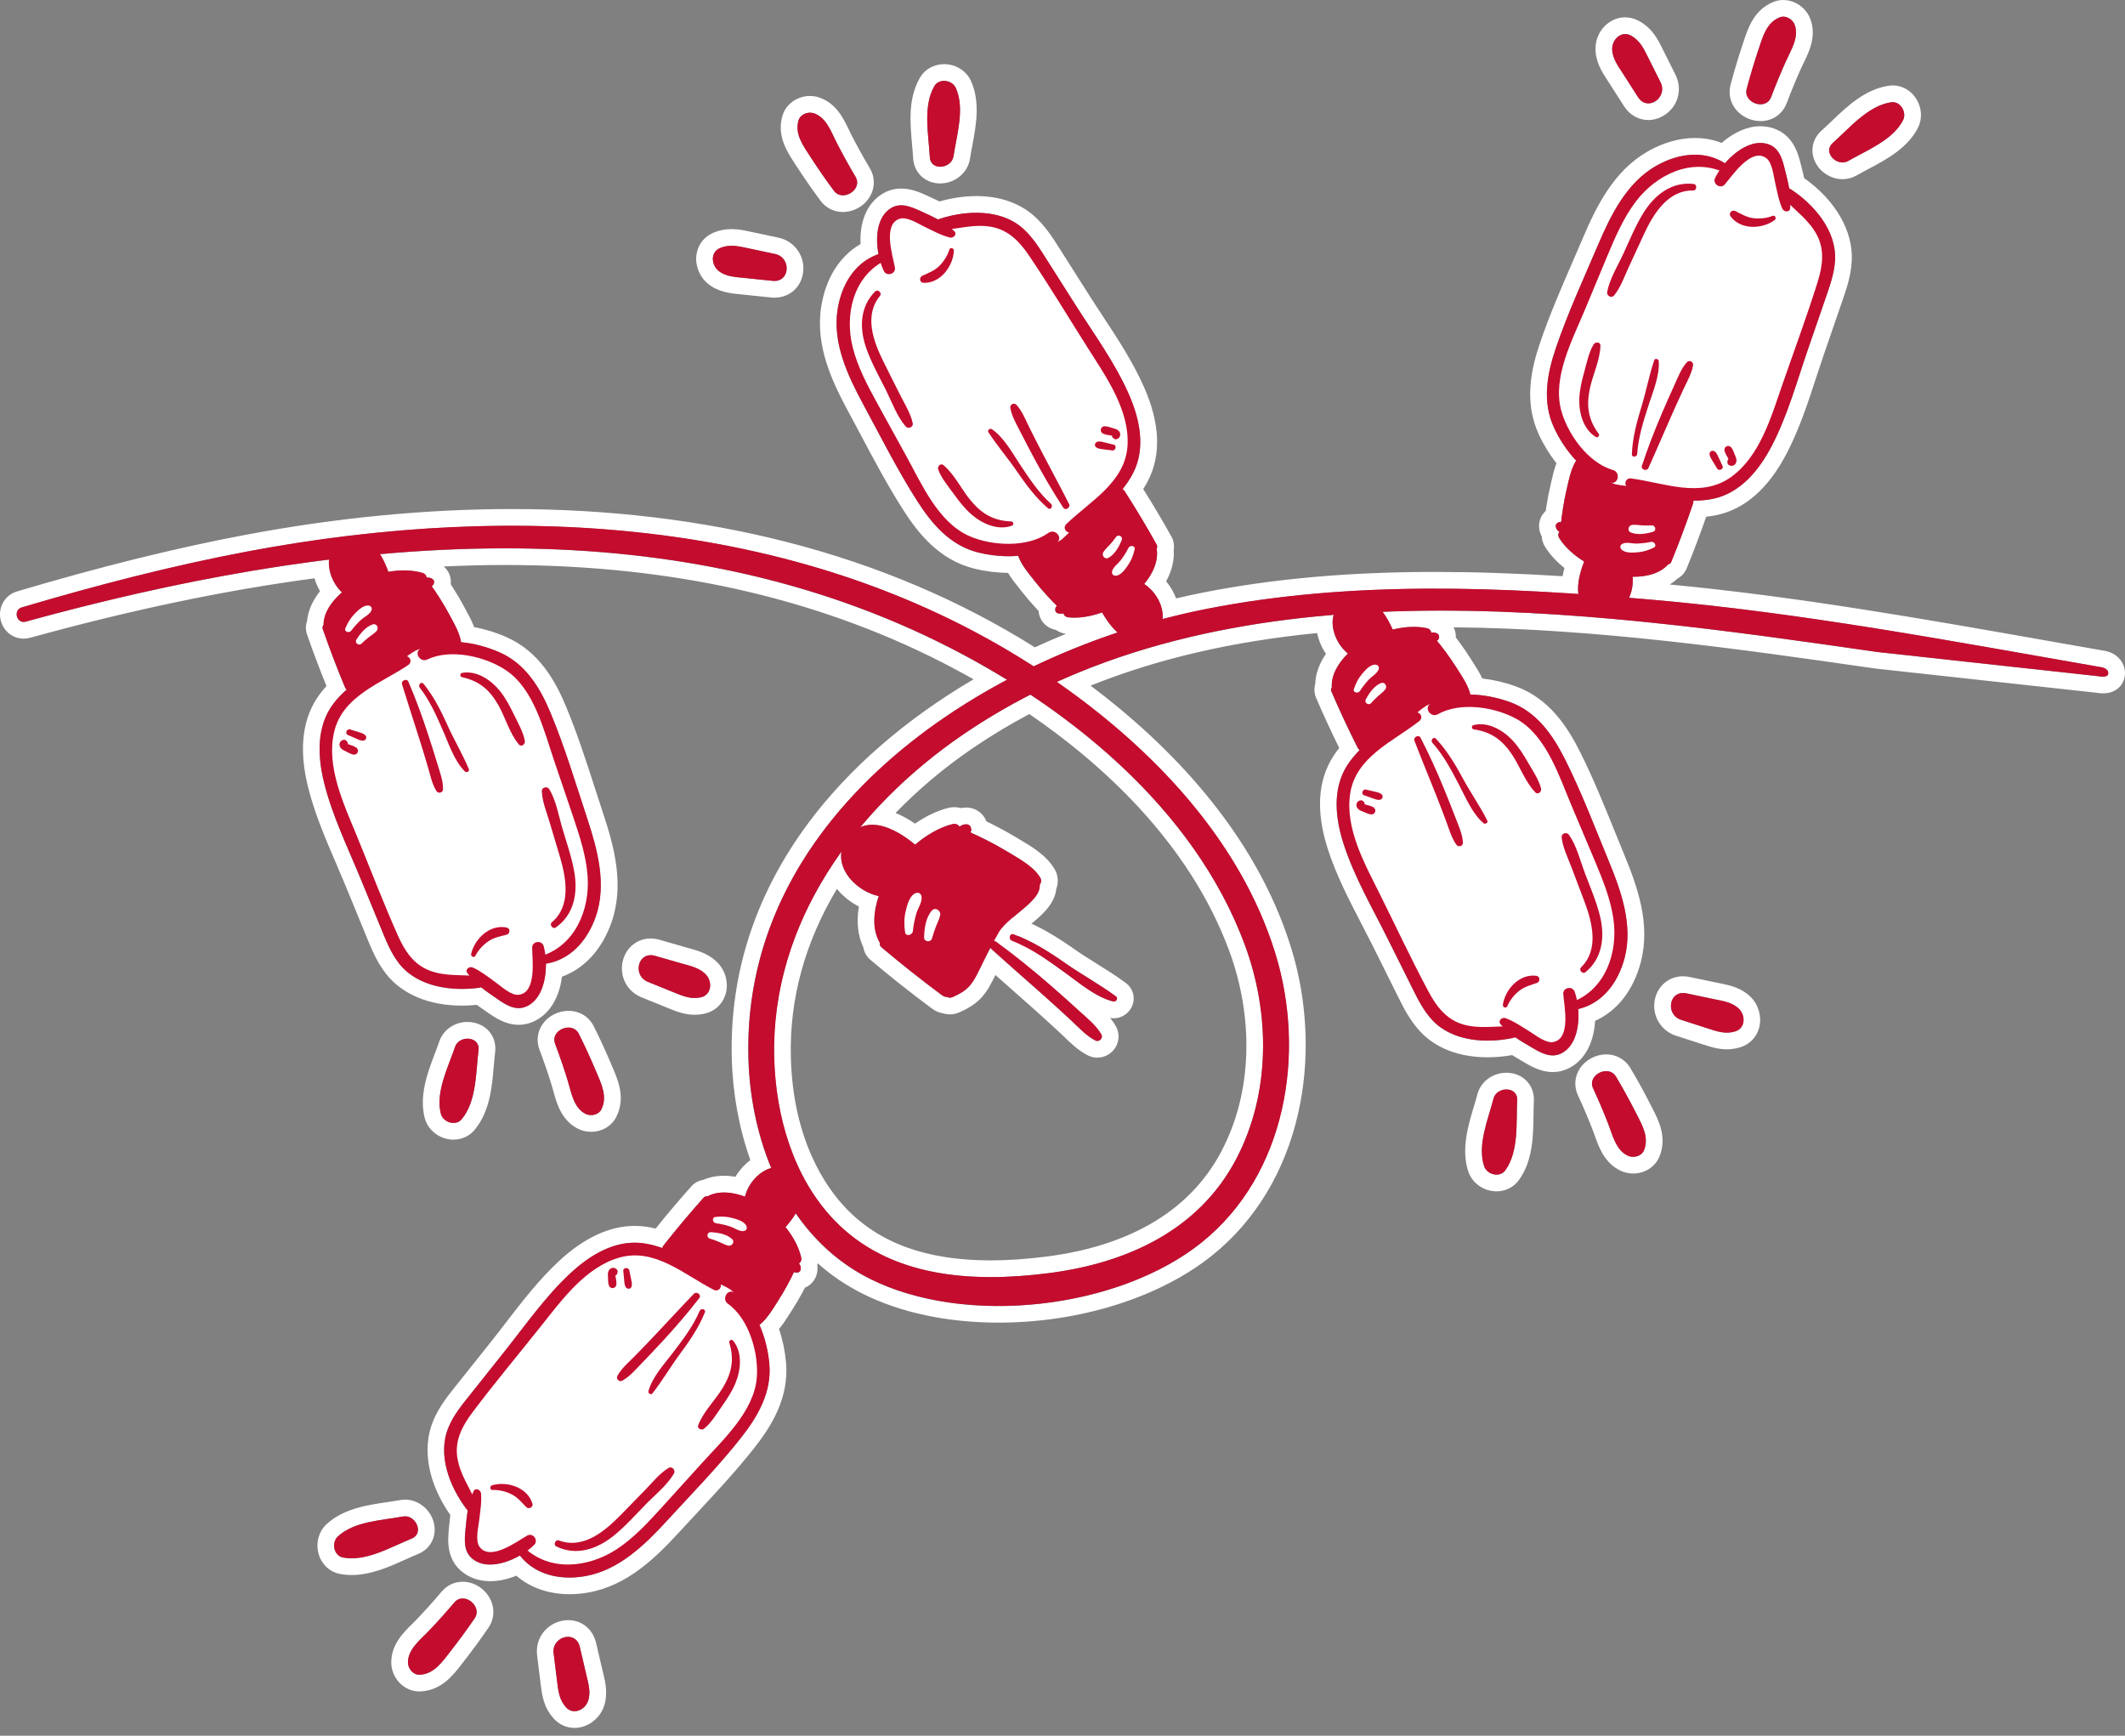 <svg width="240" height="196" viewBox="0 0 240 196" fill="none" xmlns="http://www.w3.org/2000/svg">
<rect x="0" y="0" width="240" height="196" fill="#808080" stroke="none"/>
<g id="luces404">
<path id="Vector" d="M198.813 16.143C199.118 16.143 199.419 16.191 199.715 16.291C200.966 16.719 201.296 17.979 201.585 19.133C201.761 19.84 201.95 20.563 202.072 21.289C202.132 21.305 202.195 21.33 202.258 21.374C204.895 23.118 207.425 26.044 207.249 29.383C207.167 30.932 206.617 32.403 206.117 33.855C205.482 35.7 204.848 37.545 204.209 39.387C202.946 43.052 201.893 46.918 200.092 50.366C198.681 53.073 196.562 55.694 193.425 56.335C192.712 56.48 191.986 56.536 191.256 56.536C191.256 56.536 191.253 56.536 191.25 56.536C191.26 56.646 191.25 56.769 191.203 56.901C190.446 59.13 189.638 61.295 188.745 63.47C188.676 63.637 188.544 63.715 188.396 63.731C187.485 64.768 185.97 65.127 184.514 65.127C184.474 65.127 184.43 65.127 184.389 65.127C184.467 65.909 184.323 66.755 183.989 67.503C184.804 67.569 185.621 67.638 186.432 67.71C203.606 69.207 220.243 72.372 237.219 75.329C237.219 75.329 238.156 75.417 238.099 76.071C238.071 76.351 237.772 76.417 237.499 76.417C237.257 76.417 237.034 76.367 237.034 76.367L211.998 73.626C196.653 71.422 179.602 68.955 162.801 68.955C160.576 68.955 158.357 68.999 156.144 69.09C156.612 69.709 156.996 70.426 157.285 71.092C158.08 70.901 158.894 70.787 159.671 70.787C160.183 70.787 160.68 70.835 161.145 70.938C161.459 71.007 161.613 71.218 161.635 71.448C161.708 71.425 161.783 71.416 161.858 71.416C162.009 71.416 162.163 71.457 162.305 71.536C162.456 71.617 162.553 71.787 162.515 71.96C162.506 72.007 162.496 72.051 162.484 72.098C162.459 72.208 162.383 72.284 162.295 72.318C162.317 72.353 162.339 72.4 162.355 72.453C162.446 72.56 162.537 72.67 162.628 72.777C162.848 73.054 163.062 73.333 163.273 73.62C163.691 74.188 164.093 74.767 164.47 75.364C165.017 76.231 165.812 77.357 166.051 78.428C167.588 78.454 169.135 78.781 170.496 79.268C173.513 80.349 175.333 82.936 176.729 85.708C178.608 89.442 180.108 93.412 181.701 97.272C183.1 100.66 184.442 104.495 183.474 108.185C182.754 110.92 181.007 113.296 178.231 113.943C178.395 115.876 177.97 118.121 176.336 118.944C176.006 119.111 175.679 119.18 175.358 119.18C174.532 119.18 173.736 118.721 172.998 118.287C172.369 117.916 171.725 117.545 171.115 117.124C171.062 117.156 170.999 117.181 170.923 117.2C169.999 117.398 169.003 117.514 168.003 117.514C165.662 117.514 163.292 116.876 161.711 115.15C160.661 114.006 160.001 112.582 159.312 111.209C158.442 109.464 157.571 107.717 156.7 105.972C154.972 102.502 152.951 99.045 151.75 95.342C150.81 92.441 150.424 89.093 152.162 86.406C152.558 85.793 153.029 85.237 153.542 84.715C153.457 84.643 153.378 84.551 153.315 84.426C152.256 82.323 151.278 80.23 150.351 78.07C150.282 77.907 150.32 77.756 150.411 77.64C150.307 76.222 151.162 74.852 152.225 73.802C150.97 72.796 150.178 70.916 150.622 69.436C139.69 70.335 129.078 72.601 119.347 77.014C130.169 84.533 140.079 94.896 144.018 107.663C147.494 118.931 145.275 132.623 135.704 140.305C129.921 144.947 121.164 147.484 112.759 147.484C107.491 147.484 102.364 146.488 98.197 144.391C94.727 142.647 91.967 140.076 89.858 137.02C89.522 137.586 89.113 138.117 88.704 138.576C89.55 139.636 90.21 140.833 90.474 142.012C90.543 142.326 90.417 142.552 90.219 142.672C90.37 142.842 90.439 143.077 90.424 143.316C90.411 143.486 90.301 143.646 90.128 143.687C90.081 143.696 90.037 143.709 89.99 143.718C89.965 143.725 89.943 143.725 89.921 143.725C89.839 143.725 89.767 143.69 89.71 143.637C89.688 143.674 89.657 143.709 89.613 143.747C89.553 143.876 89.493 144.005 89.433 144.133C89.276 144.451 89.11 144.762 88.943 145.073C88.607 145.692 88.249 146.302 87.868 146.896C87.312 147.757 86.63 148.955 85.759 149.621C86.385 151.026 86.743 152.567 86.875 154.003C87.167 157.193 85.593 159.937 83.669 162.37C81.079 165.648 78.112 168.685 75.286 171.762C72.806 174.462 69.895 177.297 66.139 177.976C65.53 178.086 64.914 178.146 64.307 178.146C62.144 178.146 60.079 177.407 58.709 175.656C57.687 176.241 56.471 176.678 55.352 176.678C54.626 176.678 53.941 176.495 53.375 176.049C52.338 175.229 52.448 173.931 52.561 172.746C52.63 172.02 52.696 171.278 52.822 170.549C52.772 170.511 52.721 170.467 52.674 170.407C50.769 167.883 49.364 164.278 50.644 161.191C51.238 159.758 52.247 158.557 53.205 157.354C54.419 155.826 55.635 154.302 56.851 152.774C59.265 149.741 61.55 146.45 64.398 143.8C66.397 141.939 68.905 140.333 71.684 140.333C72.011 140.333 72.341 140.355 72.674 140.402C73.397 140.503 74.101 140.695 74.789 140.94C74.818 140.833 74.871 140.723 74.956 140.613C76.414 138.768 77.898 136.995 79.466 135.241C79.554 135.141 79.665 135.1 79.775 135.1C79.809 135.1 79.847 135.103 79.881 135.112C80.447 134.798 81.088 134.666 81.748 134.666C82.54 134.666 83.361 134.852 84.125 135.134C84.48 133.679 85.69 132.268 87.092 131.903C85.457 127.977 84.624 123.665 84.514 119.46C84.015 100.01 97.335 85.463 113.724 76.769C111.134 75.178 108.49 73.73 105.847 72.434C90.401 64.866 73.818 61.927 57.049 61.927C52.344 61.927 47.623 62.16 42.908 62.584C43.304 63.216 43.615 63.92 43.848 64.577C44.439 64.479 45.036 64.423 45.618 64.423C46.353 64.423 47.063 64.511 47.711 64.702C48.019 64.793 48.157 65.017 48.164 65.246C48.217 65.234 48.274 65.227 48.33 65.227C48.5 65.227 48.673 65.281 48.827 65.381C48.971 65.475 49.056 65.648 49.006 65.821C48.993 65.865 48.978 65.912 48.965 65.956C48.934 66.063 48.852 66.136 48.761 66.161C48.783 66.198 48.798 66.246 48.811 66.302C48.893 66.415 48.978 66.532 49.059 66.645C49.257 66.937 49.452 67.233 49.641 67.531C50.018 68.128 50.376 68.735 50.71 69.357C51.194 70.263 51.904 71.441 52.064 72.526C53.595 72.661 55.116 73.098 56.436 73.682C59.369 74.981 60.997 77.69 62.188 80.553C63.795 84.413 65.002 88.48 66.315 92.447C67.466 95.93 68.528 99.849 67.293 103.461C66.378 106.136 64.464 108.38 61.648 108.823C61.673 110.762 61.088 112.972 59.397 113.673C59.111 113.792 58.835 113.843 58.564 113.843C57.678 113.843 56.867 113.296 56.116 112.777C55.516 112.362 54.899 111.944 54.324 111.482C54.268 111.51 54.205 111.532 54.129 111.542C53.494 111.63 52.834 111.677 52.162 111.677C49.518 111.677 46.743 110.92 45.09 108.832C44.125 107.616 43.568 106.148 42.984 104.727C42.242 102.923 41.5 101.119 40.758 99.315C39.284 95.728 37.518 92.133 36.59 88.355C35.861 85.391 35.717 82.024 37.647 79.469C38.087 78.887 38.599 78.362 39.146 77.882C39.064 77.806 38.995 77.706 38.941 77.577C38.036 75.405 37.213 73.245 36.443 71.023C36.383 70.853 36.433 70.706 36.534 70.599C36.534 69.178 37.486 67.874 38.618 66.903C37.637 65.991 37.018 64.501 37.156 63.194C25.536 64.624 14.01 67.144 2.902 70.2C2.817 70.222 2.735 70.234 2.66 70.234C1.805 70.234 1.519 68.873 2.459 68.594C10.867 66.101 19.353 63.898 27.975 62.273C37.735 60.431 47.783 59.375 57.807 59.378C78.505 59.378 99.089 63.879 116.729 75.254C119.828 73.773 123.012 72.497 126.209 71.429C125.501 70.797 124.91 69.948 124.464 69.159C123.433 69.527 122.355 69.75 121.346 69.75C121.104 69.75 120.868 69.738 120.639 69.713C120.321 69.675 120.145 69.483 120.098 69.257C120.001 69.298 119.897 69.317 119.79 69.317C119.668 69.317 119.542 69.291 119.422 69.241C119.265 69.175 119.149 69.018 119.171 68.839C119.177 68.792 119.18 68.744 119.187 68.697C119.199 68.584 119.265 68.502 119.353 68.462C119.325 68.43 119.303 68.386 119.281 68.333C119.177 68.235 119.077 68.135 118.976 68.037C118.728 67.786 118.486 67.528 118.25 67.267C117.775 66.745 117.317 66.211 116.88 65.655C116.245 64.85 115.339 63.813 114.991 62.769C114.629 62.801 114.268 62.816 113.906 62.816C112.731 62.816 111.555 62.659 110.483 62.395C107.372 61.631 105.294 59.246 103.622 56.634C101.368 53.117 99.466 49.32 97.48 45.645C95.739 42.417 94.007 38.743 94.591 34.971C95.025 32.177 96.518 29.634 99.212 28.704C98.85 26.799 99.039 24.52 100.579 23.536C100.969 23.288 101.368 23.19 101.77 23.19C102.515 23.19 103.263 23.527 103.967 23.847C104.631 24.149 105.313 24.454 105.96 24.809C106.011 24.771 106.07 24.74 106.143 24.715C107.419 24.3 108.849 24.036 110.263 24.036C112.184 24.036 114.079 24.526 115.515 25.802C116.678 26.833 117.483 28.179 118.307 29.477C119.353 31.124 120.4 32.771 121.443 34.418C123.524 37.69 125.888 40.921 127.463 44.479C128.698 47.27 129.427 50.558 127.975 53.412C127.642 54.063 127.23 54.666 126.777 55.238C126.869 55.301 126.957 55.386 127.032 55.502C128.302 57.482 129.493 59.466 130.637 61.518C130.725 61.675 130.703 61.829 130.625 61.952C130.873 63.351 130.166 64.803 129.22 65.956C130.508 66.786 131.461 68.446 131.297 69.914C132.941 69.48 134.579 69.1 136.201 68.779C144.719 67.094 153.391 66.478 162.082 66.478C167.478 66.478 172.882 66.714 178.256 67.079C178.102 65.894 178.47 64.523 178.916 63.42C177.766 62.703 176.741 61.798 176.1 60.773C175.93 60.5 175.971 60.245 176.119 60.066C175.921 59.956 175.776 59.758 175.71 59.526C175.663 59.362 175.717 59.173 175.868 59.076C175.908 59.051 175.946 59.026 175.987 59.001C176.04 58.969 176.094 58.953 176.147 58.953C176.191 58.953 176.235 58.963 176.276 58.982C176.286 58.941 176.304 58.894 176.333 58.843C176.345 58.702 176.358 58.56 176.374 58.419C176.418 58.067 176.468 57.718 176.524 57.369C176.634 56.672 176.77 55.98 176.93 55.292C177.166 54.292 177.411 52.937 178.008 52.017C176.949 50.904 176.097 49.571 175.493 48.257C174.151 45.347 174.72 42.235 175.72 39.299C177.065 35.342 178.847 31.491 180.485 27.647C181.921 24.275 183.719 20.632 187.032 18.737C188.406 17.951 189.924 17.473 191.417 17.476C192.592 17.476 193.752 17.772 194.811 18.444C195.858 17.228 197.342 16.147 198.803 16.147M97.166 93.412C97.596 93.223 98.049 93.139 98.508 93.139C100.199 93.139 102.012 94.267 103.348 95.386C104.631 94.298 106.092 93.437 107.548 93.069C107.629 93.047 107.708 93.038 107.78 93.038C108.05 93.038 108.255 93.17 108.377 93.362C108.569 93.179 108.839 93.085 109.122 93.085C109.138 93.085 109.154 93.085 109.169 93.085C109.38 93.095 109.584 93.227 109.638 93.44C109.653 93.497 109.666 93.553 109.682 93.61C109.716 93.745 109.675 93.871 109.594 93.959C109.641 93.984 109.688 94.025 109.735 94.078C109.895 94.147 110.059 94.217 110.219 94.286C110.618 94.471 111.011 94.663 111.401 94.861C112.181 95.257 112.951 95.678 113.699 96.131C114.95 96.885 116.754 97.838 117.493 99.139C117.637 99.394 117.584 99.708 117.417 99.925C117.574 101.817 113.831 103.486 112.787 105.309C112.595 105.642 112.423 105.956 112.259 106.255C112.331 106.255 112.407 106.28 112.479 106.334C114.62 107.889 116.672 109.562 118.665 111.3C119.752 112.249 120.834 113.208 121.896 114.182C122.779 114.993 123.757 115.757 124.37 116.8C124.58 117.159 124.285 117.552 123.93 117.552C123.854 117.552 123.776 117.533 123.697 117.495C122.628 116.939 121.808 116.005 120.928 115.191C119.938 114.276 118.945 113.368 117.939 112.472C115.93 110.681 113.897 108.92 111.904 107.11C111.879 107.088 111.857 107.063 111.838 107.035C109.955 110.63 110.021 111.532 107.601 112.585C107.475 112.639 107.365 112.664 107.271 112.664C107.167 112.664 107.082 112.636 107.013 112.585C106.997 112.585 106.982 112.585 106.969 112.585C106.777 112.585 106.567 112.523 106.363 112.369C104.021 110.624 101.77 108.845 99.539 106.965C99.369 106.824 99.328 106.632 99.366 106.456C98.464 104.941 98.649 102.945 99.243 101.191C96.93 100.698 94.657 98.479 95.028 96.169C90.194 102.908 87.211 110.813 87.434 119.45C87.601 125.978 89.566 132.912 94.164 137.731C98.888 142.678 105.344 144.215 111.885 144.215C114.076 144.215 116.276 144.042 118.423 143.769C127.148 142.656 135.352 139.001 139.611 130.888C143.509 123.464 143.458 114.459 140.592 106.708C136.238 94.943 126.922 85.447 116.37 78.441C113.762 79.771 111.222 81.264 108.767 82.942C104.467 85.884 100.494 89.408 97.166 93.406M198.813 14.254C197.364 14.254 195.82 14.93 194.444 16.14C193.501 15.769 192.489 15.584 191.426 15.584C189.672 15.584 187.834 16.106 186.105 17.096C182.242 19.305 180.29 23.316 178.759 26.906C178.391 27.773 178.014 28.637 177.637 29.508C176.345 32.482 175.009 35.556 173.944 38.689C172.969 41.553 172.071 45.318 173.79 49.043C174.33 50.219 175.013 51.328 175.786 52.312C175.512 53.044 175.343 53.795 175.195 54.449C175.163 54.588 175.132 54.726 175.104 54.855C174.937 55.556 174.796 56.279 174.67 57.064C174.635 57.281 174.604 57.492 174.576 57.696C173.941 58.268 173.667 59.173 173.906 60.022C173.96 60.211 174.032 60.393 174.12 60.563C174.145 60.974 174.277 61.386 174.513 61.763C175.041 62.609 175.783 63.414 176.691 64.14C176.609 64.435 176.537 64.746 176.48 65.064C171.241 64.74 166.517 64.583 162.091 64.583C152.372 64.583 143.785 65.347 135.846 66.918C134.855 67.113 133.846 67.333 132.834 67.575C132.577 66.887 132.19 66.227 131.706 65.645C132.35 64.46 132.646 63.25 132.558 62.106C132.646 61.594 132.561 61.056 132.3 60.588C131.291 58.777 130.244 57.017 129.116 55.226C129.323 54.902 129.509 54.581 129.672 54.258C131.165 51.328 131.008 47.779 129.204 43.706C127.94 40.852 126.221 38.237 124.555 35.706C124.055 34.946 123.54 34.163 123.053 33.396L121.814 31.444L119.916 28.455L119.715 28.138C118.898 26.843 118.049 25.504 116.785 24.382C115.132 22.914 112.881 22.141 110.279 22.141C108.934 22.141 107.507 22.351 106.114 22.747C105.728 22.559 105.341 22.383 104.964 22.21L104.766 22.119C104.002 21.77 102.959 21.292 101.786 21.292C100.988 21.292 100.246 21.509 99.58 21.936C97.914 23.002 97.065 25.045 97.194 27.556C94.837 28.917 93.243 31.432 92.743 34.672C92.064 39.07 93.982 43.099 95.836 46.529C96.286 47.358 96.729 48.194 97.172 49.03C98.69 51.891 100.262 54.852 102.047 57.636C103.678 60.182 106.064 63.231 110.046 64.212C111.288 64.517 112.599 64.68 113.846 64.687C114.249 65.356 114.733 65.956 115.151 66.481C115.242 66.594 115.327 66.701 115.409 66.805C115.852 67.371 116.33 67.93 116.867 68.521C117.015 68.685 117.159 68.839 117.301 68.99C117.351 69.841 117.892 70.621 118.703 70.963C118.885 71.039 119.07 71.099 119.262 71.136C119.586 71.363 119.972 71.514 120.397 71.57C119.209 72.054 118.036 72.563 116.883 73.098C108.484 67.82 99.077 63.822 88.899 61.213C79.24 58.737 68.783 57.482 57.823 57.482C48.098 57.482 37.942 58.466 27.639 60.412C19.822 61.886 11.414 63.97 1.937 66.78C0.636 67.166 -0.166 68.421 0.029 69.769C0.227 71.13 1.337 72.114 2.672 72.114C2.921 72.114 3.169 72.079 3.414 72.013C14.962 68.836 25.489 66.635 35.522 65.303C35.669 65.806 35.88 66.299 36.144 66.758C35.302 67.811 34.799 68.955 34.686 70.096C34.51 70.586 34.5 71.127 34.676 71.636C35.355 73.594 36.075 75.512 36.877 77.47C36.616 77.753 36.377 78.036 36.157 78.328C34.173 80.953 33.708 84.476 34.774 88.798C35.519 91.828 36.757 94.704 37.955 97.489C38.313 98.322 38.684 99.186 39.029 100.025L39.69 101.631L41.255 105.438L41.396 105.784C41.978 107.201 42.575 108.669 43.625 109.995C45.442 112.293 48.478 113.557 52.174 113.557C52.727 113.557 53.287 113.528 53.843 113.469C54.192 113.723 54.538 113.962 54.881 114.198L55.06 114.324C55.915 114.914 57.087 115.722 58.58 115.722C59.111 115.722 59.636 115.615 60.136 115.408C61.962 114.647 63.157 112.783 63.468 110.291C66.026 109.364 68.035 107.163 69.094 104.061C70.53 99.849 69.345 95.549 68.12 91.847C67.824 90.951 67.532 90.049 67.24 89.147C66.243 86.063 65.215 82.876 63.946 79.824C62.782 77.03 60.969 73.613 57.216 71.951C56.034 71.425 54.789 71.042 53.557 70.819C53.278 70.09 52.907 69.414 52.586 68.826C52.517 68.7 52.451 68.578 52.388 68.458C52.048 67.823 51.678 67.185 51.25 66.513C51.134 66.327 51.018 66.148 50.904 65.978C50.999 65.221 50.703 64.467 50.109 63.967C52.467 63.857 54.792 63.8 57.065 63.8C65.662 63.8 73.912 64.599 81.582 66.176C89.877 67.883 97.766 70.552 105.036 74.113C106.702 74.93 108.346 75.798 109.955 76.709C102.28 81.213 95.871 86.78 91.291 92.941C85.31 100.99 82.402 109.923 82.647 119.494C82.751 123.476 83.471 127.418 84.747 131.001C84.084 131.501 83.502 132.148 83.059 132.881C82.619 132.805 82.188 132.768 81.767 132.768C80.919 132.768 80.136 132.922 79.432 133.23C78.913 133.311 78.436 133.572 78.077 133.972C76.694 135.518 75.371 137.08 74.051 138.73C73.677 138.639 73.312 138.57 72.954 138.52C72.542 138.463 72.121 138.432 71.703 138.432C68.849 138.432 65.966 139.768 63.131 142.405C60.846 144.529 58.935 147.013 57.087 149.414C56.534 150.134 55.962 150.875 55.396 151.586L54.4 152.837L51.75 156.162L51.514 156.455C50.559 157.652 49.569 158.887 48.921 160.453C47.626 163.577 48.352 167.512 50.857 171.074C50.804 171.501 50.763 171.922 50.725 172.334L50.703 172.551C50.578 173.858 50.367 176.046 52.225 177.514C53.083 178.193 54.17 178.551 55.371 178.551C56.295 178.551 57.307 178.337 58.316 177.932C59.885 179.287 61.968 180.019 64.326 180.019C65.036 180.019 65.765 179.953 66.495 179.821C70.873 179.029 74.054 175.898 76.694 173.029C77.332 172.334 77.977 171.642 78.621 170.951C80.831 168.581 83.116 166.126 85.168 163.53C87.041 161.157 89.147 157.907 88.773 153.821C88.654 152.532 88.387 151.259 87.981 150.074C88.484 149.474 88.893 148.82 89.251 148.254C89.327 148.132 89.402 148.015 89.474 147.905C89.864 147.302 90.238 146.667 90.618 145.966C90.725 145.771 90.823 145.586 90.917 145.403C91.703 145.079 92.265 144.316 92.325 143.432C92.338 143.238 92.331 143.043 92.306 142.851C92.325 142.785 92.341 142.722 92.353 142.653C93.878 144.008 95.553 145.146 97.37 146.06C101.654 148.216 106.982 149.354 112.781 149.354C121.965 149.354 130.983 146.516 136.908 141.76C141.761 137.866 145.115 132.321 146.614 125.73C147.975 119.739 147.702 113.12 145.841 107.091C141.745 93.808 131.756 83.873 123.175 77.423C130.757 74.38 139.177 72.428 148.758 71.485C148.927 72.302 149.267 73.11 149.754 73.83C148.99 74.943 148.572 76.115 148.541 77.262C148.399 77.762 148.428 78.306 148.641 78.799C149.459 80.704 150.317 82.565 151.256 84.46C151.018 84.759 150.801 85.061 150.603 85.365C148.814 88.125 148.604 91.674 149.977 95.911C150.939 98.878 152.382 101.66 153.777 104.347C154.195 105.155 154.629 105.988 155.035 106.799L156.025 108.788L157.643 112.038L157.81 112.375C158.492 113.748 159.196 115.166 160.337 116.414C162.119 118.359 164.775 119.39 168.019 119.39C168.931 119.39 169.858 119.309 170.782 119.142C171.146 119.368 171.508 119.582 171.863 119.793L172.055 119.906C172.882 120.393 174.013 121.059 175.371 121.059C176.006 121.059 176.622 120.912 177.194 120.622C178.96 119.733 180.016 117.787 180.149 115.279C182.635 114.17 184.477 111.831 185.31 108.66C186.441 104.357 184.945 100.151 183.458 96.546C183.097 95.672 182.742 94.795 182.386 93.915C181.17 90.913 179.913 87.808 178.426 84.853C177.065 82.15 175.009 78.872 171.146 77.486C169.927 77.049 168.66 76.756 167.416 76.621C167.082 75.914 166.667 75.266 166.303 74.704C166.224 74.584 166.149 74.465 166.08 74.352C165.696 73.742 165.278 73.135 164.807 72.494C164.678 72.321 164.549 72.148 164.423 71.985C164.442 71.586 164.351 71.19 164.169 70.838C180.277 70.967 196.782 73.334 211.388 75.433L211.744 75.483H211.775L211.807 75.493L236.757 78.224C236.924 78.256 237.2 78.296 237.511 78.296C239.074 78.296 239.878 77.275 239.985 76.263V76.244L239.988 76.225C240.108 74.817 239.039 73.638 237.493 73.456C235.283 73.069 233.08 72.683 230.879 72.293C217.118 69.867 202.908 67.358 188.578 66.004C188.902 65.806 189.201 65.579 189.474 65.325C189.93 65.073 190.295 64.674 190.496 64.177C191.282 62.26 192.008 60.343 192.702 58.347C193.086 58.309 193.45 58.252 193.809 58.18C197.03 57.523 199.708 55.185 201.77 51.237C203.213 48.471 204.187 45.494 205.127 42.615C205.41 41.751 205.702 40.858 205.998 40L206.63 38.171L207.906 34.468L208.028 34.113C208.531 32.667 209.05 31.168 209.138 29.48C209.317 26.101 207.318 22.634 203.766 20.116C203.675 19.695 203.571 19.287 203.471 18.887L203.417 18.674C203.1 17.401 202.569 15.267 200.328 14.503C199.844 14.339 199.334 14.254 198.816 14.254H198.813ZM101.145 91.803C103.716 89.144 106.627 86.695 109.839 84.501C111.863 83.118 114.016 81.817 116.254 80.632C124.213 86.073 134.246 94.971 138.828 107.361C140.199 111.064 140.865 115.043 140.758 118.865C140.645 122.923 139.699 126.673 137.945 130.008C136.116 133.491 133.366 136.285 129.77 138.306C126.551 140.116 122.654 141.327 118.187 141.895C115.946 142.181 113.828 142.326 111.888 142.326C104.672 142.326 99.322 140.396 95.531 136.426C93.315 134.107 89.562 128.807 89.32 119.4C89.151 112.821 90.898 106.437 94.519 100.377C94.585 100.459 94.654 100.538 94.727 100.616C95.365 101.33 96.15 101.927 97.005 102.367C96.713 104.077 96.88 105.652 97.499 106.95C97.587 107.509 97.873 108.021 98.329 108.405C100.563 110.291 102.823 112.079 105.244 113.88C105.646 114.182 106.102 114.371 106.573 114.44C106.799 114.512 107.038 114.547 107.28 114.547C107.639 114.547 108.003 114.468 108.362 114.311C110.785 113.255 111.473 112.042 112.423 110.099C113.105 110.706 113.79 111.309 114.459 111.9C115.204 112.557 115.949 113.214 116.691 113.874C117.559 114.647 118.473 115.48 119.655 116.571C119.84 116.741 120.023 116.92 120.205 117.096C120.934 117.8 121.758 118.601 122.833 119.161C123.172 119.337 123.556 119.431 123.936 119.431C124.791 119.431 125.589 118.966 126.017 118.218C126.444 117.473 126.438 116.583 126.004 115.839C125.35 114.723 124.442 113.912 123.637 113.195C123.483 113.057 123.329 112.922 123.182 112.783C122.217 111.9 121.148 110.945 119.913 109.87C118.149 108.333 116.48 106.969 114.846 105.727C115.207 105.362 115.71 104.951 116.172 104.57C117.562 103.432 119.118 102.156 119.297 100.384C119.567 99.673 119.52 98.872 119.136 98.196C118.237 96.612 116.512 95.59 115.126 94.773C114.972 94.682 114.821 94.591 114.676 94.506C113.919 94.05 113.13 93.613 112.259 93.17C111.964 93.019 111.681 92.881 111.401 92.746C111.077 91.856 110.222 91.228 109.245 91.19C109.204 91.19 109.163 91.19 109.122 91.19C108.915 91.19 108.714 91.209 108.516 91.249C108.28 91.18 108.035 91.146 107.783 91.146C107.554 91.146 107.321 91.174 107.089 91.234C105.853 91.545 104.58 92.152 103.345 93.007C102.682 92.551 101.937 92.123 101.142 91.8L101.145 91.803Z" fill="white"/>
<path id="Vector_2" d="M45.749 171.224C47.038 171.224 47.884 173.176 46.488 173.742C44.426 174.578 42.031 175.967 39.718 175.967C39.391 175.967 39.064 175.939 38.743 175.879C37.687 175.678 37.42 174.204 38.14 173.519C39.969 171.781 43.138 171.689 45.511 171.249C45.592 171.234 45.671 171.227 45.749 171.227M45.749 169.342C45.555 169.342 45.36 169.36 45.168 169.395C44.725 169.477 44.241 169.549 43.725 169.624C41.503 169.948 38.74 170.354 36.845 172.152C35.971 172.981 35.638 174.298 35.993 175.505C36.333 176.662 37.254 177.514 38.395 177.731C38.822 177.812 39.268 177.853 39.721 177.853C41.905 177.853 43.974 176.923 45.797 176.102C46.29 175.879 46.758 175.669 47.199 175.49C48.581 174.93 49.317 173.575 49.034 172.123C48.726 170.536 47.312 169.338 45.749 169.338V169.342Z" fill="white"/>
<path id="Vector_3" d="M52.253 180.5C53.268 180.5 54.302 181.723 53.608 182.741C52.734 184.02 51.819 185.268 50.864 186.488C49.936 187.673 49.022 189.034 47.409 189.115C47.39 189.115 47.372 189.115 47.353 189.115C46.63 189.115 46.073 188.402 46.073 187.723C46.073 186.252 47.4 185.227 48.352 184.243C49.377 183.178 50.364 182.078 51.316 180.949C51.583 180.632 51.917 180.5 52.25 180.5M52.25 178.614C51.329 178.614 50.483 179.01 49.877 179.733C48.915 180.871 47.947 181.946 46.994 182.936C46.853 183.08 46.705 183.228 46.554 183.376C45.558 184.357 44.191 185.696 44.191 187.723C44.191 189.502 45.64 191.001 47.356 191.001C47.406 191.001 47.456 191.001 47.507 190.998C49.855 190.879 51.169 189.178 52.13 187.933C52.206 187.839 52.278 187.742 52.35 187.647C53.331 186.396 54.277 185.101 55.167 183.8C55.839 182.813 55.905 181.587 55.34 180.519C54.727 179.359 53.517 178.611 52.253 178.611L52.25 178.614Z" fill="white"/>
<path id="Vector_4" d="M64.153 184.834C64.738 184.834 65.3 185.177 65.486 185.972C65.721 186.99 65.96 188.009 66.199 189.027C66.438 190.046 66.787 191.136 66.391 192.151C66.146 192.777 65.517 193.236 64.885 193.236C64.543 193.236 64.2 193.101 63.917 192.783C63.147 191.919 63.053 190.935 62.918 189.829C62.789 188.785 62.66 187.738 62.531 186.695C62.393 185.57 63.301 184.837 64.159 184.837M64.159 182.951C63.163 182.951 62.17 183.401 61.503 184.158C60.834 184.916 60.535 185.9 60.661 186.927L60.856 188.493L61.051 190.058L61.066 190.184C61.214 191.394 61.384 192.764 62.512 194.034C63.135 194.735 63.977 195.119 64.888 195.119C66.284 195.119 67.626 194.179 68.151 192.837C68.717 191.385 68.374 189.97 68.123 188.936C68.094 188.823 68.066 188.71 68.041 188.597L67.975 188.317L67.328 185.545C66.96 183.967 65.715 182.948 64.159 182.948V182.951Z" fill="white"/>
<path id="Vector_5" d="M114.343 105.475C114.384 105.475 114.428 105.485 114.475 105.501C116.612 106.293 118.508 107.5 120.365 108.801C122.214 110.093 124.247 111.19 126.045 112.526C126.303 112.717 126.073 113.101 125.8 113.101C125.778 113.101 125.753 113.101 125.731 113.091C123.747 112.592 121.953 111.039 120.321 109.863C118.407 108.48 116.499 107.104 114.286 106.233C113.89 106.076 113.985 105.475 114.34 105.475M114.34 103.59C113.274 103.59 112.388 104.338 112.184 105.409C111.976 106.5 112.57 107.585 113.595 107.987C115.588 108.773 117.348 110.042 119.215 111.391C119.492 111.592 119.774 111.803 120.057 112.016C121.56 113.142 123.263 114.418 125.269 114.921C125.442 114.965 125.621 114.987 125.8 114.987C126.752 114.987 127.626 114.346 127.931 113.431C128.226 112.541 127.918 111.57 127.17 111.014C126.114 110.228 124.995 109.53 123.914 108.854C123.05 108.314 122.229 107.805 121.447 107.255C119.586 105.95 117.53 104.621 115.129 103.731C114.871 103.637 114.607 103.586 114.34 103.586V103.59Z" fill="white"/>
<path id="Vector_6" d="M52.803 117.287C53.498 117.287 54.154 117.721 54.048 118.579C53.736 121.1 53.84 124.353 52.146 126.384C51.901 126.676 51.565 126.805 51.222 126.805C50.6 126.805 49.952 126.384 49.792 125.761C49.166 123.316 50.625 120.506 51.395 118.218C51.605 117.592 52.218 117.284 52.806 117.284M52.806 115.398C51.338 115.398 50.053 116.291 49.606 117.618C49.462 118.045 49.289 118.501 49.103 118.988C48.308 121.088 47.315 123.7 47.966 126.23C48.33 127.657 49.701 128.691 51.222 128.691C52.146 128.691 53.014 128.292 53.595 127.594C55.33 125.513 55.566 122.763 55.773 120.333C55.82 119.793 55.864 119.283 55.921 118.812C56.031 117.919 55.783 117.08 55.22 116.442C54.635 115.779 53.755 115.402 52.806 115.402V115.398Z" fill="white"/>
<path id="Vector_7" d="M64.2 116.033C64.671 116.033 65.127 116.244 65.372 116.741C66.064 118.127 66.711 119.532 67.312 120.959C67.893 122.345 68.641 123.806 67.928 125.255C67.708 125.699 67.233 125.919 66.758 125.919C66.513 125.919 66.271 125.862 66.064 125.746C64.778 125.029 64.53 123.373 64.131 122.062C63.7 120.648 63.219 119.252 62.698 117.869C62.308 116.835 63.285 116.033 64.203 116.033M64.203 114.147C63.04 114.147 61.918 114.726 61.274 115.656C60.686 116.505 60.563 117.555 60.931 118.535C61.456 119.928 61.928 121.298 62.327 122.612C62.386 122.804 62.44 123.008 62.496 123.212C62.867 124.561 63.373 126.406 65.146 127.393C65.63 127.663 66.186 127.805 66.758 127.805C68.003 127.805 69.1 127.148 69.622 126.088C70.659 123.979 69.814 122.002 69.195 120.56C69.147 120.45 69.1 120.336 69.053 120.226C68.437 118.762 67.767 117.303 67.063 115.895C66.516 114.801 65.448 114.147 64.203 114.147Z" fill="white"/>
<path id="Vector_8" d="M73.485 107.861C73.636 107.861 73.799 107.883 73.972 107.933C74.978 108.222 75.981 108.508 76.986 108.798C77.992 109.087 79.114 109.31 79.809 110.149C80.469 110.948 80.334 112.356 79.158 112.617C78.913 112.67 78.677 112.695 78.451 112.695C77.631 112.695 76.898 112.381 76.088 112.054C75.113 111.658 74.136 111.265 73.161 110.869C71.552 110.218 71.942 107.861 73.482 107.861M73.482 105.975C71.92 105.975 70.615 107.078 70.307 108.659C69.977 110.344 70.86 111.975 72.454 112.62L73.919 113.214L75.38 113.808L75.497 113.855C76.342 114.198 77.301 114.587 78.451 114.587C78.822 114.587 79.199 114.547 79.567 114.465C80.686 114.216 81.538 113.462 81.906 112.39C82.298 111.249 82.047 109.901 81.264 108.952C80.271 107.748 78.866 107.361 77.841 107.081C77.728 107.05 77.615 107.019 77.505 106.987L75.72 106.475L74.491 106.123C74.154 106.025 73.815 105.978 73.482 105.978V105.975Z" fill="white"/>
<path id="Vector_9" d="M213.759 11.536C214.72 11.536 215.358 12.736 214.934 13.572C213.79 15.82 210.835 16.967 208.745 18.174C208.538 18.293 208.315 18.347 208.098 18.347C207.01 18.347 205.998 17.03 206.991 16.147C208.89 14.462 210.961 11.95 213.579 11.548C213.642 11.539 213.702 11.536 213.762 11.536M213.762 9.65C213.605 9.65 213.447 9.662 213.293 9.684C210.615 10.096 208.619 12.007 206.859 13.692C206.466 14.066 206.096 14.421 205.74 14.735C204.775 15.593 204.452 16.857 204.898 18.032C205.388 19.328 206.705 20.233 208.101 20.233C208.66 20.233 209.21 20.085 209.694 19.805C210.084 19.579 210.518 19.349 210.977 19.107C212.963 18.058 215.434 16.753 216.619 14.427C217.125 13.434 217.059 12.196 216.449 11.199C215.855 10.228 214.849 9.646 213.765 9.646L213.762 9.65Z" fill="white"/>
<path id="Vector_10" d="M201.406 1.883C201.975 1.883 202.521 2.304 202.71 2.832C203.2 4.218 202.292 5.626 201.726 6.874C201.113 8.219 200.554 9.587 200.032 10.97C199.815 11.542 199.334 11.784 198.831 11.784C197.954 11.784 197.012 11.051 197.276 10.046C197.672 8.549 198.115 7.066 198.608 5.598C199.086 4.171 199.495 2.584 200.988 1.968C201.126 1.911 201.267 1.886 201.409 1.886M201.409 0C201.016 0 200.632 0.075 200.271 0.226C198.099 1.122 197.426 3.165 196.936 4.658C196.898 4.774 196.861 4.888 196.823 5.001C196.317 6.503 195.858 8.04 195.453 9.568C195.201 10.523 195.399 11.517 195.999 12.296C196.653 13.145 197.738 13.673 198.831 13.673C200.186 13.673 201.324 12.893 201.795 11.639C202.32 10.25 202.874 8.911 203.442 7.66C203.527 7.478 203.618 7.289 203.71 7.097C204.323 5.84 205.162 4.121 204.486 2.21C204.027 0.912 202.76 0.003 201.406 0.003L201.409 0Z" fill="white"/>
<path id="Vector_11" d="M183.556 3.844C183.766 3.844 183.983 3.898 184.203 4.02C185.218 4.58 185.633 5.472 186.133 6.472C186.605 7.412 187.073 8.355 187.544 9.294C188.145 10.495 187.173 11.671 186.168 11.671C185.746 11.671 185.316 11.463 184.995 10.96C184.433 10.08 183.867 9.2 183.304 8.32C182.738 7.44 182.044 6.528 182.082 5.438C182.107 4.617 182.76 3.841 183.556 3.841M183.556 1.955C181.764 1.955 180.259 3.489 180.199 5.378C180.149 6.937 180.947 8.157 181.531 9.046C181.594 9.144 181.66 9.241 181.72 9.338L183.411 11.979C184.052 12.981 185.058 13.556 186.171 13.556C187.284 13.556 188.453 12.915 189.094 11.881C189.735 10.841 189.789 9.558 189.235 8.452L188.509 7L187.824 5.629L187.768 5.516C187.224 4.426 186.608 3.19 185.118 2.37C184.624 2.1 184.099 1.961 183.559 1.961L183.556 1.955Z" fill="white"/>
<path id="Vector_12" d="M106.614 9.134C107.158 9.134 107.72 9.429 107.95 9.932C108.993 12.23 108.047 15.254 107.692 17.639C107.579 18.397 106.853 18.831 106.183 18.831C105.596 18.831 105.052 18.494 105.014 17.749C104.882 15.213 104.21 12.029 105.523 9.731C105.759 9.319 106.18 9.134 106.614 9.134ZM106.614 7.248C105.461 7.248 104.442 7.826 103.886 8.794C102.541 11.146 102.789 13.896 103.009 16.322C103.059 16.863 103.103 17.372 103.128 17.847C103.216 19.509 104.499 20.713 106.18 20.713C107.862 20.713 109.314 19.509 109.553 17.916C109.619 17.47 109.71 16.989 109.808 16.476C110.226 14.27 110.744 11.526 109.663 9.146C109.138 7.99 107.937 7.242 106.611 7.242L106.614 7.248Z" fill="white"/>
<path id="Vector_13" d="M91.486 12.724C91.64 12.724 91.794 12.749 91.935 12.796C93.328 13.277 93.859 14.864 94.481 16.084C95.154 17.401 95.871 18.693 96.625 19.962C97.244 21.006 96.198 22.056 95.201 22.056C94.824 22.056 94.453 21.905 94.183 21.544C93.259 20.302 92.379 19.029 91.536 17.728C90.719 16.464 89.732 15.157 90.181 13.604C90.345 13.038 90.923 12.724 91.483 12.724M91.483 10.838C90.031 10.838 88.751 11.759 88.368 13.079C87.714 15.336 88.893 17.134 89.754 18.448C89.82 18.548 89.886 18.649 89.952 18.749C90.816 20.085 91.728 21.402 92.668 22.666C93.271 23.477 94.192 23.939 95.198 23.939C96.449 23.939 97.659 23.235 98.278 22.144C98.841 21.154 98.828 19.978 98.24 18.994C97.48 17.718 96.779 16.448 96.153 15.226C96.062 15.047 95.971 14.858 95.88 14.666C95.28 13.403 94.459 11.674 92.542 11.014C92.203 10.898 91.844 10.838 91.476 10.838H91.483Z" fill="white"/>
<path id="Vector_14" d="M82.619 27.754C83.216 27.754 83.81 27.889 84.448 28.024C85.476 28.244 86.507 28.461 87.535 28.681C89.333 29.065 89.261 31.724 87.457 31.724C87.391 31.724 87.321 31.721 87.252 31.715C86.212 31.608 85.171 31.498 84.134 31.391C83.094 31.284 81.95 31.259 81.117 30.552C80.328 29.882 80.215 28.471 81.327 28.006C81.77 27.82 82.195 27.754 82.619 27.754ZM82.619 25.868C81.906 25.868 81.246 25.997 80.604 26.264C79.545 26.704 78.838 27.597 78.665 28.716C78.48 29.907 78.96 31.193 79.897 31.988C81.085 32.997 82.534 33.132 83.594 33.233C83.71 33.242 83.826 33.255 83.939 33.267L84.354 33.311L87.057 33.591C87.192 33.603 87.325 33.613 87.457 33.613C89.195 33.613 90.534 32.406 90.716 30.674C90.904 28.864 89.707 27.217 87.928 26.839L85.373 26.296L84.841 26.183L84.719 26.157C84.059 26.016 83.377 25.871 82.622 25.871L82.619 25.868Z" fill="white"/>
<path id="Vector_15" d="M170.134 123.024C170.785 123.024 171.392 123.414 171.351 124.228C171.222 126.764 171.561 130.002 170.015 132.148C169.77 132.488 169.399 132.639 169.022 132.639C168.431 132.639 167.815 132.274 167.623 131.699C166.821 129.307 168.076 126.396 168.676 124.061C168.852 123.379 169.512 123.024 170.134 123.024ZM170.134 121.138C168.572 121.138 167.221 122.147 166.85 123.59C166.737 124.026 166.598 124.495 166.447 124.995C165.803 127.145 165.005 129.822 165.834 132.299C166.275 133.61 167.585 134.528 169.022 134.528C170.043 134.528 170.964 134.063 171.549 133.252C173.13 131.051 173.167 128.292 173.199 125.853C173.205 125.309 173.211 124.797 173.237 124.322C173.281 123.467 172.998 122.672 172.438 122.084C171.857 121.474 171.04 121.135 170.137 121.135L170.134 121.138Z" fill="white"/>
<path id="Vector_16" d="M181.406 120.952C181.836 120.952 182.254 121.138 182.515 121.575C183.307 122.907 184.052 124.262 184.753 125.642C185.435 126.984 186.284 128.386 185.677 129.882C185.476 130.375 184.958 130.63 184.448 130.63C184.241 130.63 184.037 130.589 183.854 130.504C182.518 129.882 182.154 128.248 181.66 126.971C181.129 125.592 180.548 124.234 179.928 122.892C179.444 121.848 180.456 120.949 181.409 120.949M181.409 119.063C180.218 119.063 179.042 119.701 178.41 120.688C177.829 121.6 177.756 122.694 178.215 123.684C178.841 125.035 179.407 126.368 179.9 127.647C179.972 127.836 180.042 128.034 180.114 128.232C180.579 129.549 181.22 131.353 183.056 132.211C183.483 132.409 183.964 132.516 184.448 132.516C185.784 132.516 186.95 131.758 187.425 130.589C188.308 128.411 187.321 126.5 186.598 125.104C186.542 124.998 186.488 124.891 186.435 124.784C185.715 123.366 184.942 121.961 184.137 120.607C183.562 119.638 182.54 119.06 181.406 119.06L181.409 119.063Z" fill="white"/>
<path id="Vector_17" d="M190.078 112.13C190.197 112.13 190.323 112.142 190.458 112.17C191.48 112.384 192.504 112.601 193.526 112.815C194.551 113.028 195.685 113.173 196.44 113.959C197.153 114.707 197.122 116.121 195.968 116.467C195.644 116.565 195.333 116.605 195.031 116.605C194.302 116.605 193.617 116.37 192.866 116.128C191.863 115.804 190.864 115.48 189.861 115.156C188.17 114.61 188.44 112.13 190.078 112.13ZM190.078 110.244C188.45 110.244 187.133 111.391 186.872 113.028C186.598 114.76 187.61 116.411 189.279 116.951L190.637 117.391L192.281 117.922L192.401 117.96C193.205 118.221 194.038 118.491 195.025 118.491C195.525 118.491 196.022 118.419 196.502 118.274C197.599 117.948 198.395 117.13 198.684 116.037C198.992 114.87 198.643 113.541 197.797 112.654C196.719 111.526 195.292 111.243 194.249 111.036C194.136 111.014 194.019 110.992 193.906 110.967L192.372 110.646L190.838 110.325C190.581 110.272 190.323 110.244 190.072 110.244H190.078Z" fill="white"/>
<path id="Vector_18" d="M238.108 76.068C238.165 75.414 237.228 75.326 237.228 75.326C220.252 72.368 203.615 69.2 186.441 67.707C169.782 66.258 152.708 65.504 136.21 68.766C111.728 73.61 83.816 91.451 84.536 119.447C84.791 129.294 89.009 139.745 98.222 144.378C109.04 149.819 126.322 147.845 135.729 140.292C145.297 132.61 147.516 118.919 144.043 107.65C139.881 94.16 129.056 83.357 117.527 75.75C91.212 58.391 58.196 56.565 27.987 62.263C19.366 63.888 10.879 66.091 2.471 68.584C1.446 68.889 1.877 70.476 2.914 70.19C36.377 60.987 73.614 56.618 105.866 72.419C120.378 79.528 134.836 91.127 140.598 106.704C143.464 114.455 143.518 123.461 139.617 130.885C135.358 138.997 127.154 142.653 118.429 143.766C109.873 144.856 100.478 144.334 94.173 137.727C89.572 132.909 87.61 125.975 87.444 119.447C87.054 104.206 96.622 91.253 108.776 82.942C138.071 62.911 178.995 68.879 212.014 73.619L237.049 76.36C237.049 76.36 238.058 76.593 238.112 76.065L238.108 76.068Z" fill="#C40C2E"/>
<path id="Vector_19" d="M75.622 142.184C75.622 142.184 79.13 143.02 81.657 145.287C84.187 147.553 85.133 148.801 85.133 148.801C85.133 148.801 84.457 149.178 86.862 146.443C89.267 143.709 90.257 142.527 89.502 141.172C88.748 139.817 86.457 137.294 85.338 136.649C84.219 136.005 82.389 134.996 80.915 135.31C79.441 135.624 76.791 139.509 76.791 139.509L75.622 142.187V142.184Z" fill="#C40C2E"/>
<path id="Vector_20" d="M75.578 142.207L76.763 139.494C76.873 139.331 79.441 135.59 80.909 135.279C82.449 134.952 84.41 136.081 85.35 136.621C86.441 137.25 88.745 139.749 89.528 141.157C90.282 142.512 89.323 143.693 86.884 146.462C85.529 148.003 85.177 148.528 85.096 148.704C85.136 148.754 85.155 148.779 85.155 148.779L85.177 148.807L85.146 148.823C85.146 148.823 85.061 148.867 85.026 148.823C85.017 148.81 84.998 148.788 85.026 148.716C84.75 148.38 83.735 147.189 81.632 145.306C79.136 143.071 75.644 142.219 75.609 142.21L75.575 142.2L75.578 142.207ZM89.474 141.185C88.695 139.786 86.403 137.297 85.319 136.675C84.382 136.137 82.436 135.015 80.918 135.339C79.476 135.647 76.838 139.485 76.81 139.526L75.657 142.166C76.031 142.26 79.3 143.14 81.67 145.265C83.725 147.107 84.747 148.289 85.052 148.656C85.168 148.424 85.57 147.858 86.834 146.422C89.254 143.671 90.206 142.505 89.471 141.185H89.474ZM85.074 148.773C85.074 148.773 85.074 148.785 85.074 148.788C85.074 148.788 85.077 148.788 85.083 148.788C85.08 148.785 85.077 148.779 85.074 148.776V148.773Z" fill="#231F20"/>
<path id="Vector_21" d="M84.7 134.597C84.7 134.597 86.762 131.929 88.537 132.84C90.313 133.752 89.358 136.819 89.358 136.819L87.704 138.627L84.37 136.049L84.703 134.597H84.7Z" fill="#C40C2E"/>
<path id="Vector_22" d="M84.335 136.061L84.678 134.578C84.7 134.55 86.774 131.9 88.553 132.811C90.329 133.723 89.399 136.794 89.389 136.825L89.383 136.838L87.711 138.667L87.689 138.648L84.338 136.058L84.335 136.061ZM84.728 134.609L84.401 136.036L87.698 138.585L89.329 136.803C89.377 136.646 90.216 133.739 88.522 132.868C86.828 131.997 84.828 134.48 84.728 134.612V134.609Z" fill="#231F20"/>
<path id="Vector_23" d="M79.784 144.429C79.784 144.429 81.289 144.856 82.462 145.598C83.634 146.34 85.133 149.939 85.542 151.36C85.951 152.777 87.311 156.584 84.637 159.975C81.962 163.366 74.883 171.363 71.253 174.399C67.623 177.435 67.343 177.844 64.803 177.611C62.267 177.379 58.897 175.197 58.897 175.197C58.897 175.197 57.759 176.338 55.663 175.986C53.566 175.634 53.576 174.742 53.598 174.097C53.62 173.453 53.293 169.452 53.293 169.452C53.293 169.452 51.074 166.378 51.061 164.991C51.049 163.605 51.423 162.002 55.675 155.072C59.928 148.141 66.064 143.458 68.286 142.219C70.511 140.981 71.586 140.635 73.749 141.333C75.911 142.031 79.784 144.435 79.784 144.435V144.429Z" fill="white"/>
<path id="Vector_24" d="M45.511 171.246C43.138 171.686 39.972 171.781 38.14 173.516C37.417 174.201 37.687 175.675 38.743 175.876C41.346 176.37 44.137 174.694 46.488 173.742C47.965 173.142 46.925 170.982 45.511 171.246Z" fill="#C40C2E"/>
<path id="Vector_25" d="M51.319 180.95C50.364 182.078 49.38 183.178 48.355 184.244C47.406 185.23 46.08 186.252 46.076 187.723C46.076 188.421 46.661 189.153 47.412 189.115C49.025 189.034 49.939 187.673 50.867 186.488C51.822 185.268 52.737 184.02 53.611 182.741C54.535 181.39 52.401 179.673 51.319 180.95Z" fill="#C40C2E"/>
<path id="Vector_26" d="M62.528 186.692C62.657 187.735 62.785 188.782 62.914 189.825C63.053 190.935 63.147 191.916 63.914 192.78C64.715 193.682 66.01 193.113 66.387 192.148C66.784 191.133 66.435 190.042 66.196 189.024C65.957 188.006 65.721 186.987 65.482 185.969C65.026 184.011 62.289 184.796 62.521 186.689L62.528 186.692Z" fill="#C40C2E"/>
<path id="Vector_27" d="M81.28 144.806C80.221 143.589 78.665 142.725 77.244 142.002C75.811 141.273 74.293 140.616 72.686 140.39C69.515 139.946 66.645 141.71 64.41 143.787C61.563 146.437 59.281 149.728 56.864 152.761C55.647 154.289 54.434 155.813 53.218 157.341C52.259 158.545 51.25 159.745 50.656 161.179C49.377 164.265 50.782 167.867 52.687 170.394C53.171 171.036 54.026 170.234 53.746 169.602C53.004 167.921 51.929 166.447 51.649 164.579C51.357 162.643 52.212 161.018 53.34 159.516C55.827 156.2 58.508 153.009 61.088 149.766C63.442 146.808 66.105 143.121 69.921 142.018C73.96 140.852 77.291 143.96 80.617 145.648C81.164 145.925 81.685 145.274 81.277 144.806H81.28Z" fill="#C40C2E"/>
<path id="Vector_28" d="M53.482 168.395C52.837 169.734 52.721 171.271 52.58 172.733C52.466 173.915 52.356 175.216 53.394 176.036C55.367 177.599 58.822 175.948 60.327 174.458C60.855 173.937 60.199 173.028 59.538 173.402C58.36 174.075 55.383 176.316 54.17 174.682C53.648 173.978 54.022 172.516 54.12 171.674C54.236 170.665 54.415 169.653 54.33 168.637C54.296 168.235 53.702 167.943 53.485 168.395H53.482Z" fill="#C40C2E"/>
<path id="Vector_29" d="M58.47 175.301C60.192 177.831 63.238 178.494 66.158 177.966C69.911 177.287 72.822 174.452 75.305 171.752C78.13 168.675 81.098 165.642 83.688 162.36C85.611 159.928 87.186 157.184 86.894 153.993C86.626 151.076 85.429 147.732 82.952 145.978C82.192 145.441 81.456 146.689 82.213 147.226C84.596 148.914 85.712 152.815 85.47 155.603C85.14 159.396 81.648 162.593 79.246 165.246C77.747 166.902 76.251 168.562 74.745 170.215C73.177 171.938 71.561 173.704 69.591 174.98C66.454 177.011 62.116 177.526 59.206 174.751C58.844 174.408 58.165 174.851 58.47 175.301Z" fill="#C40C2E"/>
<path id="Vector_30" d="M79.482 135.229C77.914 136.983 76.43 138.752 74.972 140.601C74.327 141.415 75.456 142.323 76.103 141.487C77.546 139.626 78.907 137.759 80.233 135.817C80.538 135.37 79.847 134.823 79.482 135.229Z" fill="#C40C2E"/>
<path id="Vector_31" d="M79.802 135.942C81.767 136.181 83.474 136.121 85.212 137.262C86.158 137.885 86.972 138.721 87.641 139.632C88.295 140.525 88.682 141.572 89.32 142.461C89.719 143.017 90.659 142.747 90.496 142.002C89.968 139.626 87.83 137.184 85.8 135.93C84.127 134.896 81.421 134.022 79.636 135.26C79.331 135.471 79.438 135.898 79.806 135.942H79.802Z" fill="#C40C2E"/>
<path id="Vector_32" d="M90.008 143.709C90.055 143.7 90.1 143.687 90.147 143.678C90.32 143.64 90.433 143.48 90.442 143.307C90.47 142.892 90.244 142.486 89.795 142.427C89.119 142.339 88.742 143.065 88.456 143.536C87.865 144.504 87.261 145.45 86.592 146.368C85.925 147.286 84.948 148.16 84.574 149.238C84.41 149.706 84.97 150.084 85.372 149.87C86.438 149.304 87.246 147.874 87.884 146.884C88.264 146.29 88.622 145.68 88.959 145.061C89.128 144.75 89.292 144.438 89.449 144.121C89.509 143.992 89.568 143.863 89.628 143.734C89.801 143.583 89.807 143.448 89.644 143.329C89.594 143.549 89.776 143.756 90.005 143.703L90.008 143.709Z" fill="#C40C2E"/>
<path id="Vector_33" d="M84.86 135.741C85.765 134.804 87.195 132.111 88.764 133.67C90.093 134.993 88.305 136.92 87.409 137.86C86.768 138.532 87.78 139.569 88.424 138.894C89.983 137.256 91.897 134.361 89.556 132.456C87.305 130.627 84.568 132.953 84.106 135.292C84.024 135.71 84.524 136.09 84.86 135.741Z" fill="#C40C2E"/>
<path id="Vector_34" d="M80.868 138.133C81.415 138.202 81.965 138.334 82.487 138.507C82.946 138.658 83.48 139.063 83.971 139.016C84.272 138.985 84.42 138.739 84.307 138.46C84.081 137.907 83.219 137.677 82.691 137.533C82.059 137.363 81.437 137.347 80.79 137.423C80.353 137.473 80.497 138.086 80.868 138.133Z" fill="white"/>
<path id="Vector_35" d="M80.161 139.859C80.516 139.966 80.871 140.095 81.214 140.239C81.556 140.384 81.883 140.572 82.245 140.66C82.657 140.758 83.028 140.236 82.685 139.919C82.062 139.343 81.085 139.183 80.268 139.142C79.847 139.12 79.765 139.743 80.161 139.862V139.859Z" fill="white"/>
<path id="Vector_36" d="M55.632 168.251C56.361 168.22 57.188 168.427 57.829 168.763C58.492 169.112 58.922 169.659 59.435 170.187C59.712 170.47 60.255 170.197 60.133 169.797C59.57 167.943 57.263 167.226 55.572 167.723C55.295 167.805 55.314 168.264 55.629 168.248L55.632 168.251Z" fill="#C40C2E"/>
<path id="Vector_37" d="M62.836 174.628C65.099 175.735 67.45 174.921 69.317 173.412C70.618 172.359 71.756 171.083 72.922 169.885C73.981 168.795 75.355 167.713 76.116 166.393C76.333 166.016 75.899 165.526 75.503 165.765C74.497 166.378 73.714 167.377 72.894 168.213C71.929 169.2 70.974 170.197 70.002 171.177C68.226 172.975 65.819 174.955 63.125 173.95C62.732 173.802 62.452 174.443 62.833 174.628H62.836Z" fill="#C40C2E"/>
<path id="Vector_38" d="M82.364 151.604C82.949 153.506 82.654 155.024 81.62 156.731C80.764 158.142 79.454 159.381 78.86 160.927C78.703 161.339 79.253 161.556 79.529 161.326C80.353 160.647 80.941 159.645 81.55 158.774C82.144 157.925 82.723 157.052 83.106 156.083C83.688 154.616 83.861 152.66 82.782 151.375C82.625 151.189 82.295 151.378 82.368 151.608L82.364 151.604Z" fill="#C40C2E"/>
<path id="Vector_39" d="M69.685 143.876C69.716 143.816 69.735 143.737 69.751 143.69C69.792 143.574 69.745 143.436 69.663 143.351C69.339 142.999 68.82 143.172 68.695 143.615C68.632 143.835 68.66 144.074 68.67 144.297C68.682 144.577 68.676 144.875 68.764 145.142C68.918 145.614 69.562 145.541 69.616 145.048C69.647 144.753 69.572 144.441 69.521 144.149C69.509 144.083 69.512 143.863 69.468 143.816C69.474 143.753 69.433 143.762 69.352 143.841C69.223 143.866 69.198 143.888 69.279 143.91C69.314 143.942 69.392 143.942 69.436 143.942C69.349 143.888 69.26 143.835 69.172 143.781C69.179 143.794 69.182 143.806 69.188 143.822C69.179 143.747 69.169 143.671 69.163 143.593C69.16 143.608 69.154 143.624 69.15 143.64C69.056 143.954 69.534 144.174 69.688 143.872L69.685 143.876Z" fill="#C40C2E"/>
<path id="Vector_40" d="M70.395 143.521C70.427 143.835 70.455 144.152 70.486 144.467C70.518 144.762 70.511 145.105 70.681 145.356C70.848 145.604 71.234 145.589 71.329 145.281C71.417 144.985 71.322 144.674 71.266 144.379C71.203 144.067 71.134 143.756 71.068 143.442C70.989 143.071 70.358 143.124 70.395 143.514V143.521Z" fill="#C40C2E"/>
<path id="Vector_41" d="M78.372 146.092C76.867 147.654 75.402 149.25 73.912 150.828C73.167 151.617 72.413 152.397 71.652 153.173C70.977 153.862 70.207 154.503 69.735 155.351C69.54 155.697 69.924 156.103 70.279 155.908C71.134 155.439 71.772 154.669 72.444 153.978C73.255 153.145 74.051 152.296 74.843 151.441C76.292 149.876 77.684 148.26 78.985 146.573C79.259 146.22 78.677 145.777 78.372 146.095V146.092Z" fill="#C40C2E"/>
<path id="Vector_42" d="M79.023 148.024C78.269 149.788 77.115 151.29 75.959 152.802C74.972 154.088 73.68 155.499 73.234 157.083C73.164 157.322 73.507 157.57 73.683 157.35C74.802 155.933 75.732 154.317 76.817 152.862C77.907 151.394 78.923 149.898 79.611 148.194C79.759 147.83 79.177 147.676 79.026 148.028L79.023 148.024Z" fill="#C40C2E"/>
<path id="Vector_43" d="M108.314 111.507C108.314 111.507 109.226 107.129 111.948 103.91C114.67 100.691 116.182 99.472 116.182 99.472C116.182 99.472 116.672 100.298 113.196 97.41C109.719 94.525 108.214 93.34 106.563 94.323C104.91 95.307 101.861 98.24 101.101 99.651C100.343 101.062 99.155 103.366 99.595 105.183C100.035 107 104.948 110.149 104.948 110.149L108.311 111.504L108.314 111.507Z" fill="#C40C2E"/>
<path id="Vector_44" d="M98.577 100.516C98.577 100.516 95.191 98.054 96.26 95.82C97.329 93.585 101.163 94.66 101.163 94.66L103.464 96.646L100.387 100.877L98.573 100.519L98.577 100.516Z" fill="#C40C2E"/>
<path id="Vector_45" d="M100.406 100.918L98.555 100.547C98.52 100.522 95.157 98.039 96.226 95.804C97.294 93.566 101.135 94.613 101.176 94.622L101.192 94.632L103.521 96.64L103.499 96.668L100.406 100.918ZM98.593 100.481L100.375 100.833L103.417 96.65L101.148 94.691C100.953 94.638 97.313 93.701 96.295 95.835C95.273 97.97 98.426 100.359 98.593 100.481Z" fill="#231F20"/>
<path id="Vector_46" d="M99.548 106.962C101.78 108.845 104.03 110.624 106.372 112.365C107.406 113.135 108.49 111.705 107.428 110.929C105.071 109.206 102.704 107.584 100.249 106.01C99.686 105.648 99.029 106.525 99.548 106.962Z" fill="#C40C2E"/>
<path id="Vector_47" d="M100.419 106.541C100.645 104.096 100.51 101.98 101.864 99.783C102.603 98.586 103.612 97.545 104.718 96.684C105.803 95.842 107.088 95.323 108.167 94.503C108.842 93.987 108.475 92.831 107.554 93.063C104.627 93.802 101.673 96.543 100.189 99.104C98.966 101.217 97.98 104.605 99.579 106.774C99.853 107.145 100.378 106.997 100.419 106.538V106.541Z" fill="#C40C2E"/>
<path id="Vector_48" d="M109.691 93.604C109.675 93.547 109.663 93.491 109.647 93.434C109.594 93.22 109.389 93.088 109.179 93.079C108.663 93.06 108.17 93.352 108.113 93.915C108.028 94.754 108.943 95.198 109.537 95.537C110.76 96.235 111.954 96.951 113.117 97.747C114.28 98.542 115.396 99.724 116.751 100.148C117.335 100.333 117.785 99.626 117.505 99.136C116.766 97.835 114.962 96.882 113.711 96.128C112.963 95.675 112.193 95.254 111.414 94.858C111.024 94.66 110.628 94.465 110.232 94.283C110.071 94.214 109.908 94.144 109.748 94.075C109.556 93.868 109.386 93.865 109.242 94.069C109.518 94.126 109.766 93.89 109.694 93.607L109.691 93.604Z" fill="#C40C2E"/>
<path id="Vector_49" d="M99.991 100.277C98.8 99.189 95.405 97.507 97.285 95.508C98.879 93.811 101.333 95.961 102.531 97.039C103.389 97.812 104.64 96.517 103.776 95.741C101.689 93.868 98.03 91.595 95.751 94.569C93.56 97.426 96.543 100.739 99.463 101.229C99.985 101.317 100.438 100.682 99.991 100.277Z" fill="#C40C2E"/>
<path id="Vector_50" d="M103.1 105.142C103.166 104.46 103.31 103.775 103.505 103.121C103.678 102.546 104.162 101.87 104.084 101.263C104.037 100.893 103.722 100.717 103.38 100.867C102.701 101.169 102.446 102.244 102.289 102.901C102.1 103.69 102.103 104.466 102.22 105.265C102.298 105.805 103.056 105.604 103.1 105.142Z" fill="white"/>
<path id="Vector_51" d="M105.265 105.96C105.385 105.513 105.533 105.07 105.699 104.639C105.866 104.209 106.089 103.797 106.183 103.344C106.29 102.832 105.63 102.389 105.246 102.826C104.555 103.618 104.392 104.834 104.37 105.85C104.357 106.371 105.133 106.453 105.265 105.956V105.96Z" fill="white"/>
<path id="Vector_52" d="M111.916 107.103C113.906 108.914 115.943 110.674 117.951 112.466C118.957 113.361 119.95 114.27 120.94 115.184C121.82 115.999 122.641 116.929 123.71 117.488C124.146 117.715 124.637 117.231 124.382 116.794C123.772 115.75 122.795 114.986 121.908 114.176C120.846 113.198 119.765 112.242 118.677 111.293C116.681 109.552 114.632 107.883 112.492 106.327C112.045 106 111.517 106.739 111.919 107.103H111.916Z" fill="#C40C2E"/>
<path id="Vector_53" d="M114.293 106.233C116.505 107.107 118.413 108.48 120.327 109.863C121.959 111.039 123.754 112.595 125.737 113.091C126.035 113.167 126.331 112.733 126.051 112.526C124.253 111.187 122.217 110.093 120.371 108.801C118.514 107.5 116.619 106.293 114.481 105.501C114.022 105.331 113.853 106.057 114.296 106.233H114.293Z" fill="#C40C2E"/>
<path id="Vector_54" d="M116.037 98.847C114.469 101.195 112.243 101.289 107.007 111.155C106.607 111.906 106.743 112.963 107.613 112.582C110.382 111.378 109.898 110.369 112.796 105.303C114.006 103.184 118.86 101.279 117.024 98.985C116.738 98.627 116.427 98.447 116.037 98.847Z" fill="#C40C2E"/>
<path id="Vector_55" d="M40.651 77.778C40.651 77.778 43.087 75.122 46.296 74.012C49.505 72.906 51.058 72.683 51.058 72.683C51.058 72.683 51.058 73.459 49.842 70.027C48.625 66.594 48.069 65.155 46.52 65.155C44.97 65.155 41.648 65.931 40.541 66.594C39.435 67.258 37.662 68.367 37.219 69.803C36.776 71.243 38.878 75.449 38.878 75.449L40.651 77.775V77.778Z" fill="#C40C2E"/>
<path id="Vector_56" d="M40.648 77.825L38.853 75.471C38.765 75.295 36.747 71.231 37.187 69.797C37.65 68.292 39.589 67.129 40.522 66.569C41.6 65.922 44.907 65.126 46.516 65.126C48.126 65.126 48.632 66.538 49.867 70.017C50.552 71.95 50.838 72.513 50.955 72.67C51.017 72.661 51.049 72.654 51.052 72.654L51.087 72.648V72.683C51.087 72.698 51.087 72.777 51.03 72.786C51.014 72.786 50.989 72.793 50.936 72.733C50.505 72.808 48.971 73.12 46.306 74.04C43.138 75.131 40.695 77.771 40.673 77.797L40.648 77.825ZM46.516 65.186C44.913 65.186 41.626 65.978 40.554 66.623C39.627 67.179 37.703 68.332 37.247 69.816C36.813 71.227 38.885 75.398 38.907 75.439L40.654 77.731C40.918 77.451 43.279 75.021 46.287 73.984C48.896 73.085 50.426 72.767 50.895 72.68C50.747 72.466 50.452 71.84 49.81 70.036C48.585 66.585 48.028 65.186 46.516 65.186ZM51.005 72.724C51.005 72.724 51.014 72.73 51.02 72.73C51.02 72.73 51.02 72.727 51.02 72.72C51.014 72.72 51.011 72.72 51.005 72.72V72.724Z" fill="#231F20"/>
<path id="Vector_57" d="M38.438 66.151C38.438 66.151 37.109 63.052 38.772 61.946C40.431 60.839 42.647 63.162 42.647 63.162L43.423 65.488L39.548 67.148L38.441 66.151H38.438Z" fill="#C40C2E"/>
<path id="Vector_58" d="M39.538 67.186L38.41 66.164C38.398 66.133 37.09 63.027 38.753 61.921C40.416 60.811 42.644 63.118 42.666 63.143L42.672 63.156L43.455 65.507L43.43 65.516L39.538 67.186ZM38.464 66.136L39.551 67.113L43.383 65.472L42.619 63.181C42.506 63.065 40.371 60.915 38.787 61.971C37.2 63.027 38.401 65.982 38.464 66.136Z" fill="#231F20"/>
<path id="Vector_59" d="M44.637 75.232C44.637 75.232 45.743 74.125 46.963 73.459C48.179 72.796 52.055 73.239 53.494 73.569C54.934 73.899 58.919 74.565 60.579 78.551C62.239 82.536 65.784 92.61 66.667 97.262C67.554 101.911 67.774 102.354 66.334 104.457C64.894 106.56 61.352 108.442 61.352 108.442C61.352 108.442 61.795 109.992 60.466 111.652C59.136 113.311 58.363 112.868 57.81 112.538C57.257 112.205 53.604 110.545 53.604 110.545C53.604 110.545 49.839 110.988 48.622 110.325C47.406 109.662 46.186 108.552 42.201 101.468C38.215 94.383 37.109 86.742 37.109 84.196C37.109 81.65 37.329 80.544 38.992 78.994C40.651 77.445 44.637 75.228 44.637 75.228V75.232Z" fill="white"/>
<path id="Vector_60" d="M51.391 118.221C50.621 120.506 49.163 123.319 49.788 125.765C50.037 126.73 51.454 127.21 52.143 126.387C53.84 124.353 53.733 121.1 54.044 118.582C54.239 116.998 51.847 116.857 51.388 118.224L51.391 118.221Z" fill="#C40C2E"/>
<path id="Vector_61" d="M62.694 117.869C63.216 119.252 63.697 120.648 64.128 122.062C64.527 123.373 64.775 125.029 66.061 125.746C66.671 126.085 67.595 125.928 67.928 125.255C68.641 123.806 67.896 122.345 67.312 120.959C66.711 119.532 66.067 118.127 65.372 116.741C64.64 115.276 62.103 116.304 62.694 117.869Z" fill="#C40C2E"/>
<path id="Vector_62" d="M73.164 110.869C74.138 111.265 75.116 111.658 76.09 112.054C77.128 112.475 78.03 112.868 79.161 112.617C80.337 112.356 80.472 110.944 79.812 110.149C79.117 109.307 77.995 109.084 76.989 108.798C75.984 108.509 74.981 108.222 73.975 107.933C72.042 107.38 71.398 110.152 73.164 110.869Z" fill="#C40C2E"/>
<path id="Vector_63" d="M45.693 74.107C44.115 74.44 42.603 75.376 41.28 76.266C39.944 77.165 38.63 78.171 37.656 79.463C35.726 82.018 35.87 85.384 36.6 88.345C37.53 92.123 39.294 95.719 40.768 99.305C41.509 101.11 42.251 102.914 42.993 104.718C43.578 106.142 44.137 107.607 45.099 108.823C47.17 111.441 51.005 111.966 54.139 111.532C54.937 111.422 54.651 110.285 53.963 110.222C52.133 110.049 50.323 110.272 48.553 109.612C46.721 108.924 45.718 107.387 44.951 105.67C43.263 101.883 41.78 97.992 40.205 94.157C38.765 90.659 36.842 86.541 37.734 82.672C38.681 78.576 43.018 77.177 46.108 75.094C46.617 74.751 46.3 73.978 45.693 74.107Z" fill="#C40C2E"/>
<path id="Vector_64" d="M52.778 109.873C53.636 111.086 54.921 111.938 56.128 112.771C57.106 113.446 58.19 114.172 59.41 113.666C61.733 112.701 61.971 108.879 61.406 106.843C61.205 106.126 60.092 106.261 60.101 107.019C60.114 108.376 60.626 112.066 58.605 112.33C57.738 112.444 56.644 111.406 55.952 110.91C55.126 110.319 54.33 109.671 53.4 109.25C53.032 109.084 52.485 109.461 52.778 109.873Z" fill="#C40C2E"/>
<path id="Vector_65" d="M61.239 108.873C64.288 108.6 66.347 106.261 67.308 103.451C68.541 99.84 67.481 95.92 66.331 92.438C65.02 88.471 63.81 84.404 62.204 80.544C61.013 77.681 59.385 74.968 56.452 73.673C53.774 72.488 50.269 71.907 47.532 73.217C46.693 73.62 47.425 74.871 48.264 74.468C50.895 73.208 54.846 74.132 57.166 75.7C60.321 77.835 61.412 82.439 62.562 85.831C63.279 87.946 64.002 90.061 64.715 92.18C65.457 94.39 66.215 96.659 66.369 99.001C66.617 102.732 64.957 106.771 61.117 107.965C60.642 108.113 60.698 108.924 61.239 108.873Z" fill="#C40C2E"/>
<path id="Vector_66" d="M36.452 71.017C37.222 73.239 38.046 75.398 38.951 77.57C39.35 78.529 40.689 77.985 40.274 77.011C39.35 74.848 38.382 72.749 37.329 70.646C37.087 70.165 36.273 70.501 36.452 71.017Z" fill="#C40C2E"/>
<path id="Vector_67" d="M37.231 71.083C38.395 69.483 39.174 67.962 41.016 67C42.022 66.475 43.147 66.17 44.269 66.032C45.366 65.897 46.472 66.066 47.557 65.941C48.239 65.862 48.459 64.91 47.727 64.69C45.394 63.995 42.22 64.674 40.136 65.837C38.42 66.796 36.339 68.735 36.553 70.897C36.59 71.265 37.011 71.382 37.231 71.08V71.083Z" fill="#C40C2E"/>
<path id="Vector_68" d="M48.981 65.947C48.993 65.903 49.009 65.856 49.021 65.812C49.072 65.642 48.987 65.466 48.842 65.372C48.493 65.145 48.031 65.145 47.758 65.51C47.352 66.057 47.805 66.739 48.075 67.22C48.635 68.207 49.166 69.197 49.644 70.225C50.121 71.256 50.408 72.532 51.171 73.384C51.501 73.751 52.102 73.45 52.111 72.994C52.136 71.787 51.278 70.385 50.725 69.348C50.392 68.726 50.033 68.119 49.656 67.522C49.468 67.223 49.276 66.928 49.075 66.635L48.823 66.293C48.776 66.07 48.66 65.997 48.474 66.082C48.641 66.236 48.911 66.173 48.977 65.95L48.981 65.947Z" fill="#C40C2E"/>
<path id="Vector_69" d="M39.514 66.569C39.136 65.325 37.477 62.763 39.605 62.15C41.409 61.631 42.223 64.133 42.606 65.372C42.883 66.258 44.282 65.881 44.002 64.985C43.329 62.826 41.733 59.745 38.929 60.864C36.235 61.939 36.936 65.463 38.753 67.006C39.08 67.283 39.652 67.028 39.514 66.563V66.569Z" fill="#C40C2E"/>
<path id="Vector_70" d="M39.664 71.221C39.991 70.778 40.375 70.363 40.78 69.989C41.135 69.662 41.752 69.392 41.946 68.942C42.066 68.666 41.921 68.414 41.623 68.38C41.029 68.307 40.409 68.949 40.029 69.338C39.573 69.807 39.256 70.344 39.008 70.945C38.838 71.35 39.447 71.523 39.667 71.221H39.664Z" fill="white"/>
<path id="Vector_71" d="M40.827 72.68C41.094 72.419 41.377 72.174 41.669 71.944C41.962 71.715 42.286 71.523 42.537 71.25C42.823 70.939 42.547 70.36 42.103 70.505C41.299 70.769 40.683 71.545 40.249 72.237C40.026 72.595 40.529 72.969 40.824 72.68H40.827Z" fill="white"/>
<path id="Vector_72" d="M53.699 107.921C54.025 107.27 54.61 106.648 55.217 106.252C55.845 105.843 56.534 105.73 57.241 105.541C57.624 105.438 57.65 104.831 57.241 104.743C55.346 104.331 53.601 106 53.211 107.72C53.148 108.002 53.557 108.207 53.699 107.924V107.921Z" fill="#C40C2E"/>
<path id="Vector_73" d="M62.773 104.731C64.838 103.291 65.275 100.843 64.863 98.476C64.577 96.826 64.014 95.213 63.537 93.61C63.1 92.155 62.823 90.429 62.041 89.122C61.817 88.748 61.176 88.889 61.195 89.351C61.242 90.527 61.733 91.699 62.066 92.821C62.455 94.144 62.864 95.465 63.251 96.791C63.955 99.218 64.514 102.285 62.327 104.146C62.009 104.416 62.43 104.973 62.776 104.731H62.773Z" fill="#C40C2E"/>
<path id="Vector_74" d="M52.161 76.467C54.107 76.882 55.292 77.878 56.279 79.613C57.096 81.05 57.539 82.794 58.602 84.067C58.885 84.407 59.34 84.03 59.278 83.674C59.086 82.625 58.495 81.622 58.033 80.666C57.58 79.733 57.099 78.806 56.439 77.998C55.44 76.775 53.815 75.675 52.168 75.989C51.929 76.037 51.935 76.417 52.168 76.467H52.161Z" fill="#C40C2E"/>
<path id="Vector_75" d="M39.24 83.788C39.202 83.731 39.146 83.678 39.111 83.637C39.029 83.543 38.888 83.517 38.772 83.546C38.306 83.659 38.206 84.193 38.529 84.52C38.693 84.683 38.913 84.772 39.114 84.875C39.362 85.001 39.62 85.152 39.897 85.205C40.384 85.299 40.636 84.702 40.23 84.416C39.988 84.246 39.677 84.162 39.4 84.061C39.337 84.039 39.146 83.929 39.086 83.945C39.036 83.91 39.023 83.948 39.051 84.058C39.01 84.18 39.02 84.215 39.076 84.155C39.12 84.14 39.158 84.07 39.18 84.033C39.092 84.083 39.001 84.136 38.913 84.187C38.926 84.187 38.941 84.19 38.957 84.193C38.885 84.165 38.816 84.133 38.743 84.105C38.756 84.118 38.765 84.13 38.778 84.14C39.007 84.375 39.432 84.067 39.243 83.781L39.24 83.788Z" fill="#C40C2E"/>
<path id="Vector_76" d="M39.274 82.989C39.564 83.115 39.856 83.244 40.145 83.369C40.419 83.486 40.714 83.659 41.019 83.633C41.314 83.608 41.493 83.262 41.267 83.033C41.053 82.813 40.736 82.744 40.45 82.65C40.145 82.552 39.84 82.461 39.538 82.367C39.177 82.254 38.916 82.832 39.274 82.989Z" fill="#C40C2E"/>
<path id="Vector_77" d="M45.404 77.272C46.036 79.346 46.718 81.405 47.371 83.473C47.698 84.507 48.013 85.548 48.321 86.588C48.594 87.512 48.78 88.496 49.289 89.323C49.496 89.659 50.037 89.524 50.04 89.118C50.046 88.144 49.685 87.214 49.408 86.286C49.075 85.174 48.72 84.064 48.358 82.958C47.695 80.93 46.963 78.928 46.12 76.967C45.944 76.558 45.275 76.85 45.404 77.269V77.272Z" fill="#C40C2E"/>
<path id="Vector_78" d="M47.406 77.646C48.578 79.161 49.333 80.902 50.09 82.646C50.734 84.133 51.338 85.95 52.504 87.113C52.68 87.289 53.063 87.113 52.953 86.849C52.259 85.183 51.3 83.583 50.555 81.927C49.804 80.261 48.99 78.645 47.836 77.215C47.588 76.907 47.173 77.341 47.406 77.646Z" fill="#C40C2E"/>
<path id="Vector_79" d="M190.065 55.618C190.065 55.618 186.482 56.002 183.339 54.71C180.199 53.418 178.888 52.56 178.888 52.56C178.888 52.56 179.4 51.979 178.046 55.358C176.691 58.736 176.153 60.182 177.316 61.207C178.479 62.232 181.484 63.844 182.754 64.08C184.024 64.312 186.086 64.652 187.368 63.866C188.651 63.08 189.854 58.532 189.854 58.532L190.062 55.615L190.065 55.618Z" fill="#C40C2E"/>
<path id="Vector_80" d="M190.1 55.587L189.889 58.538C189.839 58.73 188.666 63.112 187.387 63.898C186.045 64.721 183.82 64.313 182.751 64.115C181.513 63.888 178.508 62.301 177.298 61.235C176.131 60.211 176.644 58.777 178.017 55.351C178.781 53.45 178.938 52.837 178.954 52.642C178.901 52.611 178.872 52.592 178.872 52.592L178.844 52.573L178.866 52.548C178.866 52.548 178.932 52.478 178.979 52.507C178.995 52.516 179.017 52.529 179.014 52.607C179.388 52.834 180.742 53.616 183.351 54.688C186.45 55.961 190.024 55.596 190.062 55.593H190.097L190.1 55.587ZM177.342 61.191C178.542 62.251 181.535 63.832 182.764 64.055C183.826 64.25 186.036 64.655 187.356 63.844C188.613 63.071 189.817 58.573 189.829 58.529L190.034 55.656C189.65 55.691 186.274 55.955 183.329 54.742C180.777 53.692 179.419 52.919 179.011 52.673C178.979 52.931 178.791 53.597 178.077 55.373C176.716 58.771 176.207 60.192 177.342 61.191ZM178.957 52.57C178.957 52.57 178.954 52.557 178.951 52.557C178.951 52.557 178.948 52.557 178.945 52.563C178.948 52.563 178.954 52.57 178.957 52.573V52.57Z" fill="#231F20"/>
<path id="Vector_81" d="M184.043 65.805C184.043 65.805 182.99 69.008 181.013 68.741C179.036 68.474 178.91 65.265 178.91 65.265L179.865 63.008L183.87 64.322L184.043 65.802V65.805Z" fill="#C40C2E"/>
<path id="Vector_82" d="M183.898 64.303L184.071 65.815C184.062 65.847 182.987 69.04 181.006 68.773C179.026 68.506 178.878 65.3 178.878 65.268V65.256L179.847 62.974L179.872 62.983L183.895 64.303H183.898ZM184.011 65.802L183.841 64.35L179.881 63.049L178.938 65.274C178.948 65.438 179.127 68.462 181.013 68.713C182.902 68.968 183.955 65.96 184.008 65.802H184.011Z" fill="#C40C2E"/>
<path id="Vector_83" d="M185.391 54.895C185.391 54.895 183.829 54.993 182.474 54.688C181.119 54.383 178.508 51.488 177.646 50.288C176.785 49.087 174.236 45.953 175.622 41.864C177.011 37.775 181.013 27.873 183.42 23.8C185.831 19.726 185.957 19.245 188.427 18.62C190.898 17.995 194.802 18.922 194.802 18.922C194.802 18.922 195.493 17.466 197.59 17.099C199.683 16.731 199.972 17.576 200.17 18.189C200.365 18.805 202.009 22.467 202.009 22.467C202.009 22.467 205.127 24.623 205.602 25.928C206.076 27.232 206.259 28.867 204.564 36.819C202.87 44.771 198.652 51.234 196.967 53.145C195.283 55.056 194.387 55.741 192.114 55.804C189.845 55.87 185.388 54.895 185.388 54.895H185.391Z" fill="white"/>
<path id="Vector_84" d="M208.745 18.174C210.832 16.967 213.787 15.82 214.934 13.572C215.386 12.686 214.642 11.385 213.579 11.548C210.964 11.95 208.893 14.462 206.991 16.147C205.797 17.206 207.5 18.894 208.745 18.171V18.174Z" fill="#C40C2E"/>
<path id="Vector_85" d="M200.029 10.967C200.551 9.584 201.113 8.219 201.723 6.871C202.289 5.623 203.197 4.218 202.707 2.829C202.474 2.172 201.676 1.678 200.984 1.961C199.491 2.577 199.083 4.168 198.605 5.592C198.112 7.06 197.668 8.54 197.272 10.039C196.854 11.62 199.438 12.529 200.029 10.963V10.967Z" fill="#C40C2E"/>
<path id="Vector_86" d="M187.547 9.297C187.076 8.358 186.608 7.415 186.136 6.475C185.636 5.475 185.221 4.583 184.206 4.023C183.15 3.442 182.119 4.41 182.084 5.444C182.05 6.535 182.745 7.443 183.307 8.326C183.87 9.206 184.436 10.086 184.998 10.966C186.083 12.661 188.399 11.004 187.547 9.297Z" fill="#C40C2E"/>
<path id="Vector_87" d="M183.857 55.04C185.262 55.832 187.016 56.131 188.597 56.335C190.194 56.542 191.844 56.656 193.431 56.335C196.568 55.694 198.687 53.072 200.098 50.366C201.899 46.918 202.949 43.052 204.213 39.387C204.847 37.542 205.486 35.697 206.12 33.855C206.62 32.4 207.17 30.932 207.255 29.382C207.431 26.047 204.901 23.118 202.264 21.373C201.594 20.93 201.057 21.971 201.531 22.474C202.792 23.812 204.297 24.84 205.187 26.506C206.108 28.235 205.844 30.052 205.284 31.843C204.049 35.801 202.588 39.701 201.236 43.621C200.004 47.195 198.728 51.56 195.497 53.874C192.08 56.322 187.899 54.502 184.203 54.025C183.593 53.946 183.32 54.735 183.864 55.04H183.857Z" fill="#C40C2E"/>
<path id="Vector_88" d="M202.182 23.521C202.342 22.043 201.94 20.553 201.585 19.13C201.299 17.976 200.966 16.712 199.715 16.288C197.332 15.477 194.629 18.187 193.705 20.091C193.381 20.761 194.305 21.396 194.802 20.821C195.688 19.793 197.744 16.687 199.435 17.822C200.161 18.309 200.296 19.812 200.488 20.642C200.717 21.631 200.884 22.644 201.305 23.574C201.472 23.942 202.129 24.02 202.182 23.517V23.521Z" fill="#C40C2E"/>
<path id="Vector_89" d="M195.176 18.677C192.705 16.866 189.616 17.259 187.038 18.733C183.725 20.629 181.931 24.272 180.491 27.644C178.853 31.488 177.071 35.339 175.726 39.296C174.726 42.232 174.158 45.344 175.5 48.254C176.725 50.913 178.973 53.667 181.89 54.493C182.786 54.748 183.062 53.324 182.169 53.073C179.359 52.277 177.008 48.974 176.304 46.265C175.349 42.578 177.571 38.4 178.951 35.097C179.812 33.035 180.667 30.97 181.531 28.908C182.433 26.758 183.37 24.555 184.8 22.697C187.079 19.736 190.995 17.8 194.667 19.444C195.119 19.648 195.616 19.001 195.176 18.68V18.677Z" fill="#C40C2E"/>
<path id="Vector_90" d="M188.748 63.467C189.641 61.292 190.449 59.126 191.206 56.898C191.539 55.914 190.175 55.436 189.845 56.442C189.106 58.677 188.446 60.893 187.846 63.165C187.708 63.687 188.541 63.973 188.748 63.467Z" fill="#C40C2E"/>
<path id="Vector_91" d="M188.208 62.904C186.278 63.335 184.687 63.964 182.669 63.467C181.569 63.197 180.522 62.681 179.589 62.043C178.674 61.421 177.961 60.563 177.062 59.937C176.499 59.544 175.704 60.113 176.109 60.764C177.401 62.826 180.23 64.413 182.562 64.919C184.483 65.334 187.327 65.255 188.597 63.492C188.814 63.191 188.572 62.826 188.211 62.908L188.208 62.904Z" fill="#C40C2E"/>
<path id="Vector_92" d="M175.996 58.991C175.955 59.016 175.918 59.041 175.877 59.066C175.726 59.161 175.676 59.349 175.72 59.516C175.833 59.915 176.179 60.223 176.625 60.129C177.291 59.987 177.404 59.177 177.518 58.636C177.75 57.526 178.005 56.433 178.328 55.345C178.652 54.254 179.281 53.107 179.271 51.966C179.268 51.473 178.615 51.303 178.306 51.636C177.489 52.526 177.206 54.141 176.936 55.288C176.776 55.974 176.641 56.668 176.531 57.366C176.474 57.715 176.424 58.064 176.38 58.416C176.367 58.557 176.355 58.699 176.339 58.84C176.226 59.038 176.267 59.167 176.458 59.23C176.433 59.004 176.191 58.872 175.993 58.997L175.996 58.991Z" fill="#C40C2E"/>
<path id="Vector_93" d="M183.511 64.781C182.971 65.966 182.521 68.983 180.522 68.037C178.828 67.233 179.869 64.819 180.4 63.634C180.78 62.785 179.479 62.144 179.098 62.999C178.177 65.064 177.338 68.43 180.183 69.442C182.914 70.417 184.718 67.308 184.373 64.951C184.31 64.529 183.713 64.338 183.511 64.781Z" fill="#C40C2E"/>
<path id="Vector_94" d="M186.476 61.191C185.938 61.308 185.375 61.367 184.822 61.38C184.338 61.389 183.7 61.185 183.254 61.396C182.98 61.525 182.924 61.807 183.125 62.034C183.524 62.48 184.41 62.411 184.954 62.367C185.605 62.317 186.199 62.122 186.784 61.836C187.18 61.644 186.837 61.113 186.472 61.191H186.476Z" fill="white"/>
<path id="Vector_95" d="M186.567 59.331C186.196 59.349 185.819 59.346 185.448 59.324C185.077 59.302 184.706 59.233 184.335 59.274C183.917 59.318 183.738 59.934 184.168 60.119C184.948 60.456 185.919 60.28 186.705 60.044C187.11 59.925 186.978 59.309 186.567 59.331Z" fill="white"/>
<path id="Vector_96" d="M200.205 24.376C199.529 24.649 198.677 24.731 197.961 24.627C197.219 24.52 196.628 24.146 195.971 23.822C195.616 23.646 195.195 24.086 195.443 24.423C196.593 25.985 199.004 25.887 200.434 24.853C200.667 24.684 200.497 24.259 200.205 24.376Z" fill="#C40C2E"/>
<path id="Vector_97" d="M191.285 20.773C188.783 20.487 186.837 22.037 185.583 24.086C184.706 25.513 184.062 27.094 183.361 28.616C182.726 29.995 181.792 31.473 181.516 32.975C181.437 33.406 182.012 33.72 182.301 33.362C183.043 32.447 183.449 31.246 183.945 30.184C184.527 28.933 185.096 27.673 185.68 26.422C186.755 24.133 188.365 21.465 191.234 21.512C191.652 21.518 191.703 20.824 191.281 20.776L191.285 20.773Z" fill="#C40C2E"/>
<path id="Vector_98" d="M180.563 48.992C179.378 47.396 179.149 45.865 179.554 43.91C179.891 42.291 180.711 40.691 180.755 39.035C180.768 38.595 180.177 38.576 179.988 38.884C179.438 39.799 179.218 40.94 178.935 41.964C178.658 42.964 178.407 43.979 178.369 45.02C178.313 46.597 178.803 48.496 180.249 49.351C180.46 49.473 180.705 49.184 180.563 48.992Z" fill="#C40C2E"/>
<path id="Vector_99" d="M195.097 52.045C195.088 52.114 195.097 52.189 195.097 52.243C195.097 52.368 195.188 52.478 195.292 52.535C195.716 52.758 196.144 52.422 196.119 51.963C196.106 51.734 195.999 51.52 195.914 51.309C195.811 51.048 195.716 50.766 195.543 50.542C195.242 50.149 194.657 50.432 194.773 50.913C194.843 51.202 195.019 51.469 195.163 51.727C195.195 51.784 195.267 51.994 195.323 52.023C195.339 52.082 195.374 52.06 195.424 51.96C195.537 51.894 195.553 51.866 195.471 51.872C195.427 51.856 195.355 51.881 195.311 51.894C195.411 51.916 195.512 51.935 195.613 51.957C195.603 51.947 195.594 51.935 195.584 51.925C195.619 51.994 195.65 52.064 195.685 52.133C195.685 52.117 195.685 52.098 195.685 52.083C195.669 51.756 195.144 51.705 195.1 52.045H195.097Z" fill="#C40C2E"/>
<path id="Vector_100" d="M194.547 52.617C194.412 52.331 194.28 52.041 194.145 51.755C194.016 51.485 193.909 51.161 193.664 50.982C193.425 50.806 193.064 50.948 193.079 51.268C193.095 51.576 193.287 51.837 193.441 52.095C193.604 52.368 193.774 52.639 193.937 52.912C194.135 53.236 194.711 52.972 194.547 52.62V52.617Z" fill="#C40C2E"/>
<path id="Vector_101" d="M186.167 52.859C187.063 50.885 187.912 48.889 188.789 46.906C189.229 45.912 189.678 44.925 190.137 43.942C190.543 43.065 191.055 42.207 191.219 41.248C191.285 40.855 190.791 40.6 190.521 40.902C189.87 41.628 189.527 42.568 189.125 43.445C188.638 44.501 188.173 45.567 187.714 46.635C186.872 48.597 186.098 50.58 185.435 52.607C185.297 53.032 185.991 53.255 186.174 52.856L186.167 52.859Z" fill="#C40C2E"/>
<path id="Vector_102" d="M184.91 51.252C185.033 49.338 185.617 47.537 186.202 45.727C186.702 44.187 187.45 42.423 187.343 40.779C187.327 40.531 186.922 40.412 186.831 40.679C186.249 42.389 185.913 44.221 185.378 45.956C184.841 47.704 184.382 49.455 184.304 51.29C184.288 51.683 184.885 51.636 184.91 51.252Z" fill="#C40C2E"/>
<path id="Vector_103" d="M125.331 55.584C125.331 55.584 123.398 58.627 120.431 60.277C117.464 61.927 115.977 62.417 115.977 62.417C115.977 62.417 115.842 61.653 117.64 64.822C119.438 67.987 120.236 69.31 121.761 69.037C123.288 68.766 126.422 67.421 127.397 66.576C128.371 65.727 129.921 64.328 130.106 62.835C130.291 61.342 127.485 57.567 127.485 57.567L125.335 55.587L125.331 55.584Z" fill="#C40C2E"/>
<path id="Vector_104" d="M125.325 55.537L127.503 57.542C127.623 57.703 130.32 61.349 130.134 62.838C129.943 64.401 128.236 65.884 127.415 66.601C126.466 67.427 123.351 68.788 121.767 69.068C120.24 69.338 119.438 68.047 117.615 64.838C116.603 63.055 116.223 62.552 116.078 62.414C116.018 62.436 115.987 62.446 115.987 62.446L115.952 62.455L115.946 62.42C115.946 62.42 115.933 62.326 115.984 62.307C115.999 62.301 116.025 62.291 116.084 62.345C116.493 62.194 117.948 61.622 120.416 60.248C123.342 58.62 125.287 55.597 125.306 55.565L125.325 55.534V55.537ZM121.755 69.005C123.332 68.726 126.432 67.371 127.375 66.55C128.189 65.843 129.883 64.366 130.075 62.829C130.257 61.364 127.488 57.618 127.459 57.58L125.338 55.628C125.124 55.952 123.229 58.752 120.444 60.302C118.03 61.644 116.581 62.222 116.135 62.389C116.317 62.574 116.719 63.137 117.665 64.803C119.473 67.987 120.268 69.269 121.755 69.005ZM116.018 62.37C116.018 62.37 116.006 62.367 116.003 62.367C116.003 62.367 116.003 62.37 116.003 62.376C116.009 62.376 116.012 62.373 116.018 62.37Z" fill="#C40C2E"/>
<path id="Vector_105" d="M129.543 66.645C129.543 66.645 131.392 69.464 129.952 70.844C128.509 72.224 125.922 70.322 125.922 70.322L124.753 68.169L128.28 65.856L129.543 66.645Z" fill="#C40C2E"/>
<path id="Vector_106" d="M128.28 65.821L129.568 66.629C129.587 66.657 131.417 69.486 129.971 70.869C128.528 72.252 125.929 70.37 125.903 70.351L125.894 70.341L124.712 68.163L124.734 68.147L128.277 65.824L128.28 65.821ZM129.521 66.667L128.28 65.894L124.794 68.179L125.947 70.3C126.079 70.395 128.556 72.139 129.93 70.822C131.307 69.505 129.612 66.805 129.521 66.667Z" fill="#C40C2E"/>
<path id="Vector_107" d="M121.852 58.787C121.852 58.787 120.956 60.069 119.872 60.937C118.787 61.804 114.896 62.043 113.422 61.968C111.948 61.892 107.906 61.933 105.573 58.3C103.241 54.666 97.992 45.366 96.307 40.94C94.623 36.518 94.327 36.118 95.377 33.796C96.427 31.473 99.586 28.999 99.586 28.999C99.586 28.999 98.879 27.55 99.897 25.683C100.915 23.816 101.754 24.118 102.358 24.347C102.961 24.577 106.85 25.573 106.85 25.573C106.85 25.573 110.48 24.479 111.794 24.919C113.108 25.359 114.5 26.236 119.664 32.516C124.825 38.796 127.252 46.123 127.695 48.631C128.141 51.14 128.116 52.268 126.752 54.085C125.388 55.901 121.849 58.778 121.849 58.778L121.852 58.787Z" fill="white"/>
<path id="Vector_108" d="M107.692 17.639C108.05 15.254 108.996 12.23 107.95 9.932C107.538 9.027 106.058 8.798 105.523 9.731C104.206 12.029 104.879 15.213 105.014 17.749C105.099 19.343 107.478 19.063 107.692 17.639Z" fill="#C40C2E"/>
<path id="Vector_109" d="M96.625 19.962C95.87 18.693 95.151 17.401 94.481 16.084C93.859 14.864 93.328 13.277 91.935 12.796C91.275 12.57 90.392 12.884 90.184 13.604C89.735 15.153 90.725 16.464 91.539 17.728C92.382 19.029 93.262 20.299 94.186 21.543C95.163 22.857 97.483 21.402 96.625 19.962Z" fill="#C40C2E"/>
<path id="Vector_110" d="M87.538 28.681C86.51 28.461 85.479 28.244 84.451 28.024C83.357 27.792 82.399 27.562 81.33 28.006C80.217 28.468 80.331 29.879 81.12 30.552C81.949 31.259 83.093 31.281 84.137 31.391C85.177 31.498 86.218 31.608 87.255 31.714C89.254 31.922 89.405 29.077 87.538 28.681Z" fill="#C40C2E"/>
<path id="Vector_111" d="M121.01 60.079C122.503 59.475 123.832 58.287 124.976 57.181C126.133 56.062 127.252 54.842 127.988 53.399C129.443 50.545 128.71 47.258 127.475 44.467C125.9 40.908 123.534 37.677 121.456 34.405C120.409 32.758 119.366 31.111 118.319 29.464C117.492 28.166 116.688 26.821 115.528 25.79C113.029 23.574 109.163 23.728 106.155 24.702C105.391 24.951 105.869 26.019 106.561 25.963C108.393 25.812 110.137 25.274 111.992 25.62C113.916 25.978 115.173 27.314 116.226 28.87C118.549 32.303 120.689 35.876 122.911 39.378C124.939 42.571 127.554 46.286 127.349 50.256C127.133 54.452 123.106 56.59 120.428 59.183C119.988 59.61 120.434 60.314 121.01 60.082V60.079Z" fill="#C40C2E"/>
<path id="Vector_112" d="M107.783 26.104C106.727 25.061 105.312 24.445 103.977 23.835C102.895 23.341 101.701 22.813 100.588 23.527C98.47 24.885 98.9 28.688 99.818 30.596C100.139 31.265 101.214 30.938 101.072 30.194C100.821 28.858 99.674 25.315 101.616 24.702C102.449 24.438 103.709 25.268 104.476 25.636C105.391 26.076 106.29 26.573 107.28 26.824C107.67 26.925 108.141 26.459 107.783 26.104Z" fill="#C40C2E"/>
<path id="Vector_113" d="M99.63 28.565C96.675 29.37 95.056 32.029 94.601 34.962C94.016 38.733 95.748 42.408 97.489 45.636C99.473 49.31 101.374 53.107 103.631 56.624C105.303 59.236 107.381 61.622 110.493 62.386C113.337 63.084 116.889 63.043 119.353 61.276C120.111 60.733 119.171 59.632 118.413 60.173C116.04 61.873 111.989 61.657 109.433 60.516C105.954 58.966 104.074 54.622 102.349 51.485C101.27 49.527 100.189 47.572 99.117 45.611C97.998 43.568 96.861 41.462 96.298 39.183C95.402 35.553 96.329 31.287 99.903 29.439C100.346 29.21 100.148 28.424 99.623 28.565H99.63Z" fill="#C40C2E"/>
<path id="Vector_114" d="M130.646 61.506C129.502 59.453 128.311 57.47 127.041 55.49C126.482 54.616 125.256 55.386 125.834 56.269C127.123 58.24 128.443 60.135 129.845 62.021C130.166 62.455 130.91 61.98 130.643 61.503L130.646 61.506Z" fill="#C40C2E"/>
<path id="Vector_115" d="M129.87 61.578C129.006 63.357 128.503 64.992 126.856 66.261C125.957 66.953 124.901 67.45 123.823 67.783C122.767 68.11 121.648 68.132 120.601 68.446C119.944 68.641 119.894 69.618 120.651 69.706C123.068 69.983 126.076 68.757 127.925 67.251C129.449 66.01 131.159 63.734 130.568 61.644C130.467 61.289 130.03 61.248 129.87 61.581V61.578Z" fill="#C40C2E"/>
<path id="Vector_116" d="M119.199 68.688C119.193 68.735 119.19 68.782 119.183 68.829C119.165 69.005 119.278 69.165 119.435 69.231C119.818 69.395 120.274 69.313 120.478 68.905C120.783 68.295 120.217 67.701 119.869 67.276C119.146 66.403 118.451 65.522 117.8 64.592C117.15 63.662 116.644 62.455 115.745 61.748C115.355 61.443 114.818 61.845 114.887 62.294C115.072 63.486 116.163 64.718 116.889 65.642C117.326 66.195 117.785 66.733 118.259 67.254C118.498 67.515 118.74 67.773 118.985 68.025C119.086 68.122 119.19 68.222 119.29 68.32C119.375 68.531 119.501 68.581 119.671 68.468C119.479 68.348 119.224 68.455 119.199 68.688Z" fill="#C40C2E"/>
<path id="Vector_117" d="M128.409 66.421C128.996 67.581 131.077 69.816 129.091 70.787C127.406 71.614 126.167 69.294 125.57 68.138C125.143 67.311 123.832 67.93 124.263 68.76C125.303 70.768 127.412 73.522 129.98 71.928C132.444 70.397 131.14 67.05 129.078 65.849C128.71 65.636 128.189 65.984 128.409 66.418V66.421Z" fill="#C40C2E"/>
<path id="Vector_118" d="M127.45 61.867C127.205 62.361 126.903 62.838 126.567 63.275C126.274 63.659 125.715 64.033 125.602 64.51C125.532 64.806 125.718 65.026 126.02 65.01C126.617 64.976 127.113 64.24 127.422 63.788C127.789 63.247 128.006 62.662 128.148 62.027C128.242 61.597 127.613 61.534 127.45 61.87V61.867Z" fill="white"/>
<path id="Vector_119" d="M126.051 60.635C125.834 60.937 125.599 61.229 125.35 61.506C125.102 61.782 124.816 62.031 124.618 62.342C124.392 62.697 124.763 63.222 125.174 62.999C125.922 62.6 126.391 61.729 126.696 60.968C126.853 60.578 126.29 60.296 126.051 60.632V60.635Z" fill="white"/>
<path id="Vector_120" d="M107.221 28.185C107.013 28.883 106.545 29.599 106.017 30.096C105.47 30.608 104.813 30.838 104.147 31.149C103.788 31.316 103.87 31.922 104.285 31.938C106.224 32.01 107.651 30.065 107.733 28.305C107.745 28.015 107.305 27.883 107.217 28.188L107.221 28.185Z" fill="#C40C2E"/>
<path id="Vector_121" d="M98.841 32.912C97.059 34.688 97.059 37.177 97.876 39.437C98.448 41.012 99.281 42.502 100.032 43.998C100.714 45.356 101.289 47.006 102.289 48.156C102.575 48.486 103.181 48.235 103.084 47.782C102.833 46.632 102.144 45.566 101.622 44.517C101.006 43.281 100.375 42.052 99.765 40.814C98.646 38.548 97.561 35.624 99.388 33.409C99.655 33.085 99.142 32.613 98.841 32.912Z" fill="#C40C2E"/>
<path id="Vector_122" d="M114.227 58.884C112.237 58.815 110.898 58.042 109.622 56.505C108.566 55.235 107.824 53.594 106.557 52.525C106.221 52.242 105.837 52.692 105.963 53.028C106.337 54.028 107.092 54.911 107.714 55.772C108.324 56.611 108.959 57.441 109.751 58.12C110.948 59.148 112.74 59.95 114.308 59.352C114.535 59.264 114.462 58.89 114.223 58.884H114.227Z" fill="#C40C2E"/>
<path id="Vector_123" d="M125.674 49.42C125.721 49.47 125.787 49.511 125.828 49.546C125.925 49.624 126.07 49.621 126.18 49.574C126.617 49.382 126.623 48.835 126.249 48.571C126.061 48.439 125.828 48.389 125.611 48.323C125.344 48.241 125.064 48.141 124.781 48.134C124.285 48.125 124.143 48.76 124.593 48.971C124.863 49.096 125.18 49.124 125.473 49.175C125.539 49.184 125.746 49.26 125.803 49.234C125.859 49.26 125.863 49.222 125.815 49.118C125.834 48.989 125.822 48.958 125.775 49.027C125.734 49.052 125.708 49.124 125.693 49.165C125.771 49.099 125.85 49.033 125.929 48.967C125.913 48.967 125.9 48.967 125.885 48.967C125.96 48.983 126.035 49.002 126.108 49.018C126.095 49.008 126.079 48.999 126.067 48.989C125.8 48.798 125.435 49.175 125.674 49.423V49.42Z" fill="#C40C2E"/>
<path id="Vector_124" d="M125.778 50.209C125.47 50.133 125.162 50.058 124.854 49.986C124.564 49.916 124.244 49.8 123.948 49.879C123.659 49.954 123.546 50.325 123.807 50.514C124.058 50.693 124.382 50.706 124.681 50.746C124.995 50.79 125.313 50.825 125.63 50.866C126.004 50.913 126.161 50.297 125.781 50.206L125.778 50.209Z" fill="#C40C2E"/>
<path id="Vector_125" d="M120.742 56.91C119.759 54.977 118.725 53.072 117.722 51.149C117.219 50.187 116.729 49.219 116.245 48.248C115.814 47.383 115.459 46.447 114.811 45.724C114.547 45.428 114.038 45.654 114.107 46.057C114.271 47.019 114.789 47.87 115.226 48.735C115.751 49.772 116.292 50.803 116.842 51.828C117.851 53.707 118.919 55.549 120.092 57.334C120.337 57.709 120.944 57.303 120.746 56.913L120.742 56.91Z" fill="#C40C2E"/>
<path id="Vector_126" d="M118.702 56.894C117.282 55.606 116.238 54.025 115.188 52.437C114.296 51.086 113.384 49.404 112.029 48.464C111.825 48.323 111.479 48.565 111.63 48.801C112.605 50.322 113.827 51.727 114.852 53.226C115.883 54.738 116.967 56.184 118.354 57.391C118.652 57.649 118.985 57.152 118.702 56.891V56.894Z" fill="#C40C2E"/>
<path id="Vector_127" d="M155.047 84.498C155.047 84.498 157.285 81.672 160.406 80.336C163.527 79.001 165.058 78.667 165.058 78.667C165.058 78.667 165.115 79.441 163.653 76.106C162.191 72.771 161.535 71.375 159.988 71.488C158.442 71.601 155.185 72.614 154.129 73.355C153.073 74.097 151.385 75.329 151.049 76.797C150.713 78.265 153.114 82.31 153.114 82.31L155.047 84.501V84.498Z" fill="#C40C2E"/>
<path id="Vector_128" d="M155.047 84.545L153.089 82.326C152.988 82.156 150.681 78.249 151.017 76.788C151.369 75.254 153.221 73.953 154.11 73.327C155.141 72.604 158.379 71.57 159.985 71.454C161.534 71.341 162.198 72.711 163.678 76.09C164.502 77.966 164.828 78.507 164.954 78.658C165.014 78.642 165.045 78.636 165.048 78.636L165.083 78.63V78.664C165.083 78.664 165.089 78.758 165.036 78.771C165.02 78.774 164.995 78.78 164.938 78.724C164.514 78.831 163.009 79.252 160.415 80.362C157.335 81.678 155.091 84.485 155.066 84.514L155.044 84.542L155.047 84.545ZM159.988 71.517C158.391 71.633 155.166 72.657 154.145 73.377C153.262 74 151.423 75.288 151.077 76.8C150.747 78.24 153.114 82.251 153.136 82.291L155.044 84.451C155.289 84.152 157.464 81.559 160.393 80.308C162.93 79.224 164.432 78.796 164.898 78.677C164.737 78.472 164.395 77.872 163.625 76.118C162.154 72.764 161.497 71.41 159.991 71.517H159.988ZM165.008 78.711C165.008 78.711 165.02 78.718 165.023 78.718C165.023 78.718 165.023 78.714 165.023 78.708C165.017 78.708 165.014 78.708 165.008 78.711Z" fill="#C40C2E"/>
<path id="Vector_129" d="M151.998 73.063C151.998 73.063 150.448 70.067 152.026 68.842C153.604 67.619 155.98 69.775 155.98 69.775L156.92 72.038L153.177 73.974L152.001 73.06L151.998 73.063Z" fill="#C40C2E"/>
<path id="Vector_130" d="M153.174 74.012L151.973 73.076C151.957 73.044 150.43 70.043 152.007 68.817C153.585 67.591 155.974 69.731 155.999 69.753L156.006 69.763L156.958 72.051L156.933 72.064L153.17 74.009L153.174 74.012ZM152.023 73.044L153.18 73.943L156.882 72.029L155.955 69.797C155.833 69.687 153.551 67.701 152.045 68.867C150.54 70.036 151.948 72.893 152.023 73.044Z" fill="#C40C2E"/>
<path id="Vector_131" d="M158.838 81.669C158.838 81.669 159.862 80.484 161.029 79.736C162.195 78.984 166.092 79.148 167.551 79.374C169.009 79.601 173.032 79.978 174.978 83.831C176.92 87.688 181.183 97.479 182.402 102.052C183.622 106.626 183.873 107.053 182.591 109.253C181.308 111.457 177.911 113.588 177.911 113.588C177.911 113.588 178.464 115.103 177.26 116.853C176.056 118.604 175.248 118.221 174.673 117.928C174.098 117.636 170.332 116.244 170.332 116.244C170.332 116.244 166.611 116.957 165.347 116.382C164.084 115.807 162.789 114.792 158.303 108.012C153.818 101.232 152.162 93.691 151.976 91.152C151.794 88.612 151.932 87.493 153.479 85.827C155.022 84.161 158.838 81.666 158.838 81.666V81.669Z" fill="white"/>
<path id="Vector_132" d="M168.676 124.061C168.075 126.397 166.821 129.307 167.623 131.699C167.94 132.642 169.389 133.022 170.018 132.149C171.564 129.999 171.225 126.761 171.354 124.228C171.435 122.634 169.037 122.666 168.679 124.061H168.676Z" fill="#C40C2E"/>
<path id="Vector_133" d="M179.925 122.895C180.544 124.237 181.126 125.595 181.657 126.974C182.151 128.251 182.515 129.885 183.851 130.507C184.483 130.803 185.394 130.58 185.677 129.885C186.284 128.389 185.435 126.984 184.753 125.645C184.052 124.265 183.307 122.91 182.515 121.578C181.679 120.17 179.221 121.38 179.925 122.898V122.895Z" fill="#C40C2E"/>
<path id="Vector_134" d="M189.864 115.159C190.867 115.483 191.866 115.807 192.869 116.131C193.931 116.473 194.862 116.803 195.971 116.47C197.125 116.124 197.159 114.71 196.443 113.962C195.688 113.173 194.553 113.031 193.529 112.818C192.507 112.604 191.483 112.387 190.461 112.173C188.493 111.762 188.05 114.575 189.867 115.159H189.864Z" fill="#C40C2E"/>
<path id="Vector_135" d="M159.812 80.471C158.262 80.918 156.82 81.961 155.565 82.945C154.299 83.938 153.06 85.035 152.18 86.396C150.439 89.084 150.826 92.431 151.769 95.332C152.969 99.032 154.987 102.492 156.719 105.963C157.59 107.707 158.46 109.455 159.331 111.199C160.016 112.576 160.679 113.996 161.729 115.141C163.986 117.605 167.846 117.85 170.939 117.19C171.725 117.023 171.36 115.911 170.668 115.895C168.83 115.857 167.041 116.209 165.231 115.675C163.354 115.122 162.242 113.66 161.355 112.004C159.397 108.348 157.64 104.573 155.789 100.864C154.101 97.479 151.885 93.512 152.495 89.587C153.142 85.434 157.37 83.725 160.299 81.424C160.783 81.043 160.412 80.299 159.812 80.471Z" fill="#C40C2E"/>
<path id="Vector_136" d="M169.458 115.634C170.401 116.781 171.743 117.539 173.01 118.284C174.035 118.887 175.17 119.535 176.348 118.941C178.596 117.809 178.558 113.981 177.844 111.988C177.593 111.287 176.493 111.501 176.556 112.258C176.666 113.613 177.442 117.256 175.449 117.665C174.591 117.841 173.425 116.885 172.702 116.442C171.838 115.911 170.995 115.323 170.037 114.971C169.66 114.833 169.141 115.244 169.462 115.637L169.458 115.634Z" fill="#C40C2E"/>
<path id="Vector_137" d="M177.826 114.028C180.846 113.535 182.732 111.055 183.487 108.185C184.455 104.495 183.116 100.66 181.714 97.272C180.12 93.412 178.621 89.442 176.741 85.708C175.346 82.936 173.526 80.352 170.508 79.268C167.752 78.278 164.213 77.954 161.579 79.456C160.771 79.918 161.591 81.113 162.399 80.651C164.932 79.205 168.94 79.84 171.366 81.236C174.667 83.137 176.087 87.651 177.48 90.948C178.347 93.007 179.221 95.065 180.086 97.124C180.988 99.274 181.902 101.484 182.226 103.81C182.742 107.512 181.381 111.661 177.634 113.129C177.172 113.312 177.285 114.116 177.823 114.028H177.826Z" fill="#C40C2E"/>
<path id="Vector_138" d="M150.373 78.061C151.3 80.22 152.281 82.316 153.337 84.416C153.802 85.343 155.1 84.705 154.616 83.762C153.538 81.672 152.422 79.648 151.219 77.627C150.942 77.165 150.156 77.558 150.37 78.061H150.373Z" fill="#C40C2E"/>
<path id="Vector_139" d="M151.153 78.07C152.196 76.392 152.866 74.817 154.632 73.723C155.597 73.126 156.697 72.743 157.807 72.522C158.891 72.309 160.007 72.4 161.079 72.196C161.751 72.07 161.905 71.102 161.157 70.938C158.781 70.413 155.663 71.322 153.67 72.632C152.027 73.711 150.09 75.798 150.461 77.938C150.524 78.303 150.955 78.388 151.15 78.073L151.153 78.07Z" fill="#C40C2E"/>
<path id="Vector_140" d="M162.502 72.098C162.512 72.051 162.521 72.007 162.534 71.96C162.572 71.787 162.474 71.617 162.323 71.536C161.959 71.335 161.497 71.369 161.251 71.752C160.887 72.328 161.387 72.975 161.692 73.434C162.32 74.377 162.92 75.326 163.471 76.32C164.021 77.313 164.401 78.567 165.221 79.362C165.576 79.708 166.155 79.362 166.133 78.906C166.07 77.703 165.114 76.367 164.486 75.37C164.109 74.773 163.706 74.195 163.288 73.626C163.078 73.343 162.864 73.06 162.644 72.784C162.553 72.677 162.462 72.567 162.37 72.46C162.308 72.24 162.188 72.177 162.009 72.274C162.188 72.416 162.452 72.334 162.502 72.105V72.098Z" fill="#C40C2E"/>
<path id="Vector_141" d="M153.104 73.402C152.639 72.189 150.8 69.753 152.875 68.989C154.635 68.342 155.628 70.778 156.103 71.988C156.442 72.852 157.81 72.374 157.467 71.504C156.641 69.401 154.824 66.443 152.108 67.76C149.499 69.027 150.452 72.491 152.378 73.899C152.724 74.15 153.277 73.858 153.104 73.402Z" fill="#C40C2E"/>
<path id="Vector_142" d="M153.589 78.032C153.881 77.564 154.233 77.124 154.613 76.722C154.943 76.37 155.537 76.058 155.701 75.593C155.801 75.307 155.638 75.068 155.336 75.053C154.739 75.024 154.167 75.706 153.815 76.124C153.394 76.624 153.117 77.184 152.913 77.8C152.775 78.218 153.391 78.347 153.592 78.029L153.589 78.032Z" fill="white"/>
<path id="Vector_143" d="M154.852 79.4C155.1 79.12 155.364 78.856 155.641 78.605C155.914 78.356 156.226 78.139 156.458 77.847C156.719 77.517 156.405 76.958 155.971 77.134C155.185 77.454 154.629 78.271 154.249 78.994C154.051 79.368 154.582 79.705 154.855 79.397L154.852 79.4Z" fill="white"/>
<path id="Vector_144" d="M170.235 113.623C170.515 112.95 171.052 112.287 171.627 111.847C172.224 111.394 172.903 111.234 173.595 110.992C173.969 110.863 173.95 110.253 173.538 110.193C171.618 109.92 169.996 111.708 169.735 113.453C169.691 113.739 170.115 113.915 170.238 113.623H170.235Z" fill="#C40C2E"/>
<path id="Vector_145" d="M179.058 109.785C181.016 108.201 181.274 105.727 180.692 103.395C180.287 101.77 179.611 100.201 179.017 98.636C178.476 97.215 178.077 95.515 177.2 94.267C176.949 93.909 176.32 94.097 176.373 94.556C176.505 95.725 177.077 96.857 177.492 97.957C177.979 99.249 178.479 100.537 178.96 101.832C179.837 104.202 180.617 107.22 178.57 109.235C178.272 109.527 178.734 110.052 179.064 109.785H179.058Z" fill="#C40C2E"/>
<path id="Vector_146" d="M166.432 82.361C168.402 82.634 169.653 83.543 170.766 85.202C171.684 86.576 172.253 88.282 173.403 89.477C173.708 89.794 174.139 89.386 174.048 89.037C173.78 88.003 173.12 87.047 172.589 86.126C172.07 85.227 171.524 84.338 170.807 83.58C169.723 82.433 168.022 81.452 166.4 81.886C166.164 81.949 166.199 82.329 166.435 82.361H166.432Z" fill="#C40C2E"/>
<path id="Vector_147" d="M154.073 90.593C154.032 90.539 153.969 90.489 153.931 90.454C153.843 90.366 153.699 90.354 153.585 90.388C153.13 90.533 153.07 91.077 153.416 91.379C153.589 91.529 153.815 91.602 154.025 91.69C154.283 91.797 154.55 91.929 154.83 91.963C155.324 92.023 155.528 91.407 155.104 91.152C154.849 90.998 154.535 90.939 154.249 90.86C154.186 90.841 153.985 90.747 153.925 90.766C153.871 90.734 153.862 90.772 153.9 90.882C153.868 91.008 153.878 91.039 153.931 90.976C153.975 90.957 154.007 90.888 154.025 90.847C153.941 90.904 153.856 90.964 153.768 91.02C153.783 91.02 153.796 91.02 153.812 91.02C153.739 90.995 153.667 90.973 153.595 90.948C153.607 90.957 153.62 90.97 153.633 90.979C153.878 91.196 154.28 90.86 154.069 90.59L154.073 90.593Z" fill="#C40C2E"/>
<path id="Vector_148" d="M154.05 89.797C154.349 89.904 154.648 90.011 154.946 90.115C155.229 90.212 155.534 90.36 155.836 90.313C156.131 90.266 156.282 89.91 156.04 89.697C155.811 89.492 155.49 89.445 155.198 89.376C154.887 89.301 154.575 89.231 154.267 89.159C153.9 89.074 153.683 89.668 154.05 89.8V89.797Z" fill="#C40C2E"/>
<path id="Vector_149" d="M159.749 83.652C160.529 85.676 161.358 87.679 162.16 89.693C162.562 90.702 162.949 91.718 163.329 92.733C163.669 93.635 163.923 94.603 164.492 95.392C164.725 95.713 165.253 95.54 165.228 95.134C165.165 94.163 164.737 93.258 164.392 92.356C163.977 91.268 163.546 90.187 163.103 89.112C162.295 87.138 161.418 85.195 160.437 83.3C160.233 82.904 159.586 83.244 159.746 83.652H159.749Z" fill="#C40C2E"/>
<path id="Vector_150" d="M161.776 83.879C163.056 85.306 163.933 86.987 164.813 88.675C165.561 90.112 166.296 91.878 167.544 92.953C167.733 93.117 168.1 92.912 167.975 92.658C167.164 91.045 166.092 89.521 165.228 87.921C164.357 86.312 163.43 84.759 162.176 83.417C161.905 83.128 161.522 83.59 161.776 83.876V83.879Z" fill="#C40C2E"/>
</g>
</svg>
